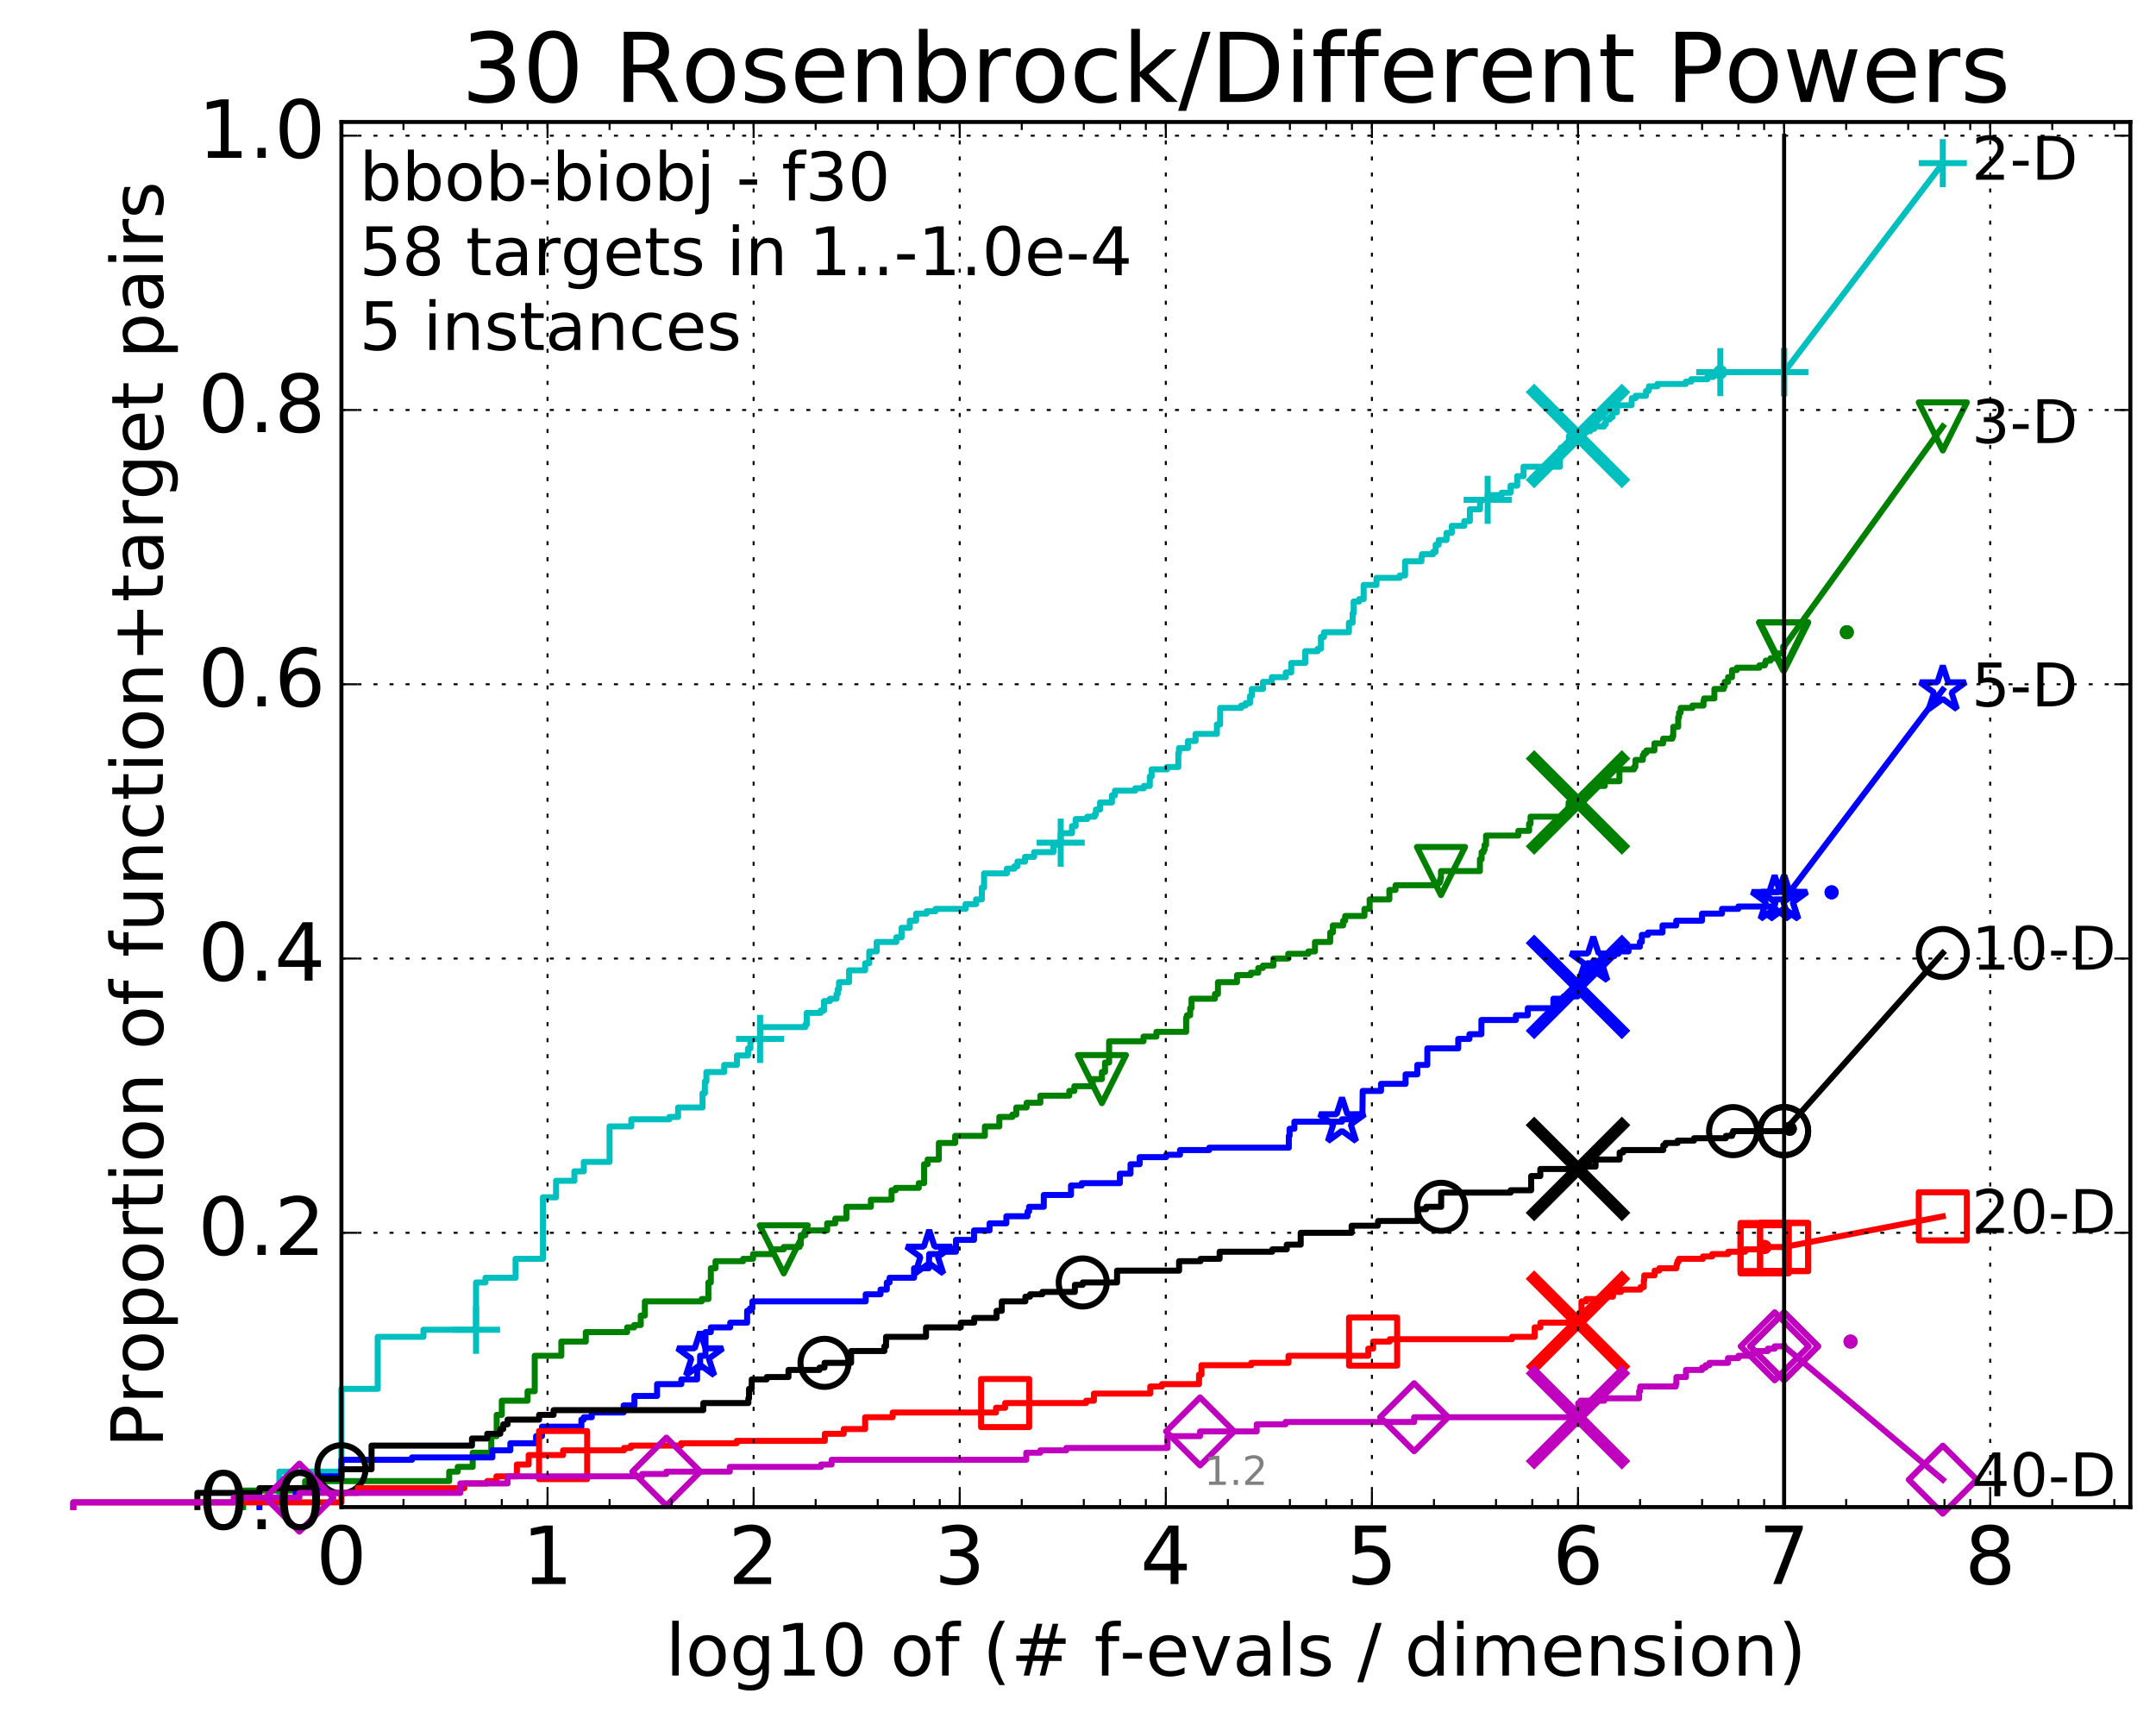 <?xml version="1.0" encoding="utf-8" standalone="no"?>
<!DOCTYPE svg PUBLIC "-//W3C//DTD SVG 1.1//EN"
  "http://www.w3.org/Graphics/SVG/1.1/DTD/svg11.dtd">
<!-- Created with matplotlib (http://matplotlib.org/) -->
<svg height="432pt" version="1.1" viewBox="0 0 538 432" width="538pt" xmlns="http://www.w3.org/2000/svg" xmlns:xlink="http://www.w3.org/1999/xlink">
 <defs>
  <style type="text/css">
*{stroke-linecap:butt;stroke-linejoin:round;stroke-miterlimit:100000;}
  </style>
 </defs>
 <g id="figure_1">
  <g id="patch_1">
   <path d="M 0 432.436 
L 538.8 432.436 
L 538.8 0 
L 0 0 
z
" style="fill:#ffffff;"/>
  </g>
  <g id="axes_1">
   <g id="patch_2">
    <path d="M 85.2 376.036 
L 531.6 376.036 
L 531.6 30.436 
L 85.2 30.436 
z
" style="fill:#ffffff;"/>
   </g>
   <g id="line2d_1">
    <defs>
     <path d="M 0 1.5 
C 0.398 1.5 0.779 1.342 1.061 1.061 
C 1.342 0.779 1.5 0.398 1.5 0 
C 1.5 -0.398 1.342 -0.779 1.061 -1.061 
C 0.779 -1.342 0.398 -1.5 0 -1.5 
C -0.398 -1.5 -0.779 -1.342 -1.061 -1.061 
C -1.342 -0.779 -1.5 -0.398 -1.5 0 
C -1.5 0.398 -1.342 0.779 -1.061 1.061 
C -0.779 1.342 -0.398 1.5 0 1.5 
z
" id="m1938ec4269" style="stroke:#00bfbf;stroke-width:0.5;"/>
    </defs>
    <g>
     <use style="fill:#00bfbf;stroke:#00bfbf;stroke-width:0.5;" x="429.282" xlink:href="#m1938ec4269" y="92.854"/>
     <use style="fill:#00bfbf;stroke:#00bfbf;stroke-width:0.5;" x="429.282" xlink:href="#m1938ec4269" y="92.854"/>
    </g>
   </g>
   <g id="line2d_2">
    <path d="M 69.718 376.036 
L 69.718 367.187 
L 85.2 367.187 
L 85.2 346.538 
L 94.256 346.538 
L 94.256 333.559 
L 105.665 333.559 
L 105.665 331.789 
L 118.794 331.789 
L 118.794 319.99 
L 121.147 319.99 
L 121.147 318.81 
L 128.662 318.81 
L 128.662 314.09 
L 135.483 314.09 
L 135.483 298.751 
L 138.757 298.751 
L 138.757 294.621 
L 143.331 294.621 
L 143.331 292.262 
L 145.685 292.262 
L 145.685 289.902 
L 152.11 289.902 
L 152.11 281.052 
L 157.536 281.052 
L 157.536 279.282 
L 167.026 279.282 
L 167.026 278.692 
L 169.207 278.692 
L 169.207 276.333 
L 175.305 276.333 
L 175.305 272.793 
L 175.891 272.793 
L 175.891 269.843 
L 176.272 269.843 
L 176.272 267.483 
L 180.72 267.483 
L 180.72 265.713 
L 183.895 265.713 
L 183.895 263.353 
L 186.675 263.353 
L 186.675 261.584 
L 187.261 261.584 
L 187.261 259.224 
L 189.672 259.224 
L 189.672 256.274 
L 200.936 256.274 
L 200.936 255.684 
L 201.309 255.684 
L 201.309 252.734 
L 204.787 252.734 
L 204.787 252.144 
L 205.617 252.144 
L 205.617 249.784 
L 207.093 249.784 
L 207.093 249.194 
L 208.745 249.194 
L 208.745 248.014 
L 209.052 248.014 
L 209.052 246.834 
L 209.356 246.834 
L 209.356 245.065 
L 211.876 245.065 
L 211.876 242.115 
L 215.878 242.115 
L 215.878 240.345 
L 216.914 240.345 
L 216.914 237.395 
L 218.768 237.395 
L 218.768 235.035 
L 223.667 235.035 
L 223.667 233.855 
L 224.987 233.855 
L 224.987 231.495 
L 227.028 231.495 
L 227.028 229.726 
L 228.61 229.726 
L 228.61 227.956 
L 231.23 227.956 
L 231.23 227.366 
L 233.459 227.366 
L 233.459 226.776 
L 240.945 226.776 
L 240.945 225.596 
L 243.558 225.596 
L 243.558 224.416 
L 244.999 224.416 
L 244.999 221.466 
L 245.559 221.466 
L 245.559 217.926 
L 251.252 217.926 
L 251.252 216.746 
L 253.105 216.746 
L 253.105 216.156 
L 253.886 216.156 
L 253.886 214.977 
L 255.779 214.977 
L 255.779 213.797 
L 258.055 213.797 
L 258.055 212.617 
L 262.862 212.617 
L 262.862 210.847 
L 263.727 210.847 
L 263.727 210.257 
L 264.687 210.257 
L 264.687 207.897 
L 267.501 207.897 
L 267.501 206.127 
L 268.413 206.127 
L 268.413 204.357 
L 271.309 204.357 
L 271.309 203.767 
L 273.169 203.767 
L 273.169 203.177 
L 273.476 203.177 
L 273.476 201.997 
L 274.498 201.997 
L 274.498 200.227 
L 277.47 200.227 
L 277.47 198.458 
L 278.22 198.458 
L 278.22 197.278 
L 283.28 197.278 
L 283.28 196.688 
L 285.451 196.688 
L 285.451 196.098 
L 286.919 196.098 
L 286.919 193.738 
L 287.371 193.738 
L 287.371 191.968 
L 291.229 191.968 
L 291.229 191.378 
L 294.033 191.378 
L 294.033 187.838 
L 294.204 187.838 
L 294.204 186.658 
L 296.442 186.658 
L 296.442 184.888 
L 298.334 184.888 
L 298.334 183.119 
L 303.653 183.119 
L 303.653 180.759 
L 304.462 180.759 
L 304.479 176.629 
L 309.747 176.629 
L 309.747 176.039 
L 310.831 176.039 
L 310.831 175.449 
L 311.92 175.449 
L 311.92 173.679 
L 312.367 173.679 
L 312.367 171.909 
L 315.164 171.909 
L 315.164 170.139 
L 317.364 170.139 
L 317.364 168.959 
L 320.857 168.959 
L 320.857 167.78 
L 322.21 167.78 
L 322.21 165.42 
L 325.699 165.42 
L 325.699 162.47 
L 328.796 162.47 
L 328.796 161.88 
L 329.62 161.88 
L 329.62 158.93 
L 330.393 158.93 
L 330.393 157.75 
L 336.608 157.75 
L 336.608 155.39 
L 337.53 155.39 
L 337.53 153.03 
L 337.791 153.03 
L 337.791 150.081 
L 339.151 150.081 
L 339.151 149.491 
L 340.28 149.491 
L 340.28 145.951 
L 343.487 145.951 
L 343.487 144.181 
L 349.28 144.181 
L 349.28 143.591 
L 350.611 143.591 
L 350.611 140.051 
L 354.7 140.051 
L 354.7 138.871 
L 354.839 138.871 
L 354.839 138.281 
L 357.609 138.281 
L 357.609 137.691 
L 358.252 137.691 
L 358.252 135.922 
L 359.008 135.922 
L 359.008 134.742 
L 360.959 134.742 
L 360.959 132.972 
L 362.278 132.972 
L 362.278 131.202 
L 365.399 131.202 
L 365.399 130.022 
L 366.785 130.022 
L 366.785 127.072 
L 369.327 127.072 
L 369.327 125.302 
L 369.483 125.302 
L 369.483 124.712 
L 371.225 124.712 
L 371.225 123.532 
L 374.736 123.532 
L 374.736 122.942 
L 376.943 122.942 
L 376.943 121.172 
L 378.596 121.172 
L 378.596 118.813 
L 380.177 118.813 
L 380.177 116.453 
L 389.277 116.453 
L 389.277 114.093 
L 389.451 114.093 
L 389.451 111.733 
L 391.346 111.733 
L 391.346 110.553 
L 391.5 110.553 
L 391.5 108.783 
L 394.807 108.783 
L 394.807 108.193 
L 395.436 108.193 
L 395.436 107.603 
L 396.792 107.603 
L 396.792 107.013 
L 397.808 107.013 
L 397.808 106.423 
L 400.245 106.423 
L 400.245 105.833 
L 400.712 105.833 
L 400.712 104.654 
L 401.704 104.654 
L 401.704 104.064 
L 402.388 104.064 
L 402.388 102.884 
L 403.474 102.884 
L 403.474 101.114 
L 407.119 101.114 
L 407.197 99.344 
L 408.146 99.344 
L 408.146 98.754 
L 410.727 98.754 
L 410.727 97.574 
L 411.362 97.574 
L 411.362 96.984 
L 411.492 96.984 
L 411.492 96.394 
L 413.57 96.394 
L 413.57 95.804 
L 420.681 95.804 
L 420.681 95.214 
L 422.032 95.214 
L 422.032 94.624 
L 426.058 94.624 
L 426.058 94.034 
L 427.583 94.034 
L 427.583 93.444 
L 429.282 93.444 
L 429.282 92.854 
L 445.2 92.854 
L 445.2 92.854 
" style="fill:none;stroke:#00bfbf;stroke-linecap:square;stroke-width:1.5;"/>
   </g>
   <g id="line2d_3">
    <defs>
     <path d="M -6 0 
L 6 0 
M 0 6 
L 0 -6 
" id="m36bb4a58e1" style="stroke:#00bfbf;stroke-width:1.5;"/>
    </defs>
    <g>
     <use style="fill:none;stroke:#00bfbf;stroke-width:1.5;" x="118.794" xlink:href="#m36bb4a58e1" y="331.789"/>
     <use style="fill:none;stroke:#00bfbf;stroke-width:1.5;" x="189.672" xlink:href="#m36bb4a58e1" y="259.224"/>
     <use style="fill:none;stroke:#00bfbf;stroke-width:1.5;" x="264.687" xlink:href="#m36bb4a58e1" y="210.257"/>
     <use style="fill:none;stroke:#00bfbf;stroke-width:1.5;" x="371.225" xlink:href="#m36bb4a58e1" y="124.712"/>
     <use style="fill:none;stroke:#00bfbf;stroke-width:1.5;" x="429.282" xlink:href="#m36bb4a58e1" y="92.854"/>
     <use style="fill:none;stroke:#00bfbf;stroke-width:1.5;" x="445.2" xlink:href="#m36bb4a58e1" y="92.854"/>
    </g>
   </g>
   <g id="line2d_4"/>
   <g id="line2d_5">
    <path clip-path="url(#p714115de84)" d="M 393.771 108.783 
" style="fill:none;stroke:#00bfbf;stroke-linecap:square;"/>
    <defs>
     <path d="M -12 12 
L 12 -12 
M -12 -12 
L 12 12 
" id="m12e1648c88" style="stroke:#00bfbf;stroke-width:3.0;"/>
    </defs>
    <g clip-path="url(#p714115de84)">
     <use style="fill:#00bfbf;stroke:#00bfbf;stroke-width:3.0;" x="393.771" xlink:href="#m12e1648c88" y="108.783"/>
    </g>
   </g>
   <g id="line2d_6">
    <defs>
     <path d="M 0 1.5 
C 0.398 1.5 0.779 1.342 1.061 1.061 
C 1.342 0.779 1.5 0.398 1.5 0 
C 1.5 -0.398 1.342 -0.779 1.061 -1.061 
C 0.779 -1.342 0.398 -1.5 0 -1.5 
C -0.398 -1.5 -0.779 -1.342 -1.061 -1.061 
C -1.342 -0.779 -1.5 -0.398 -1.5 0 
C -1.5 0.398 -1.342 0.779 -1.061 1.061 
C -0.779 1.342 -0.398 1.5 0 1.5 
z
" id="m1897d118a1" style="stroke:#008000;stroke-width:0.5;"/>
    </defs>
    <g>
     <use style="fill:#008000;stroke:#008000;stroke-width:0.5;" x="460.846" xlink:href="#m1897d118a1" y="157.75"/>
     <use style="fill:#008000;stroke:#008000;stroke-width:0.5;" x="460.846" xlink:href="#m1897d118a1" y="157.75"/>
    </g>
   </g>
   <g id="line2d_7">
    <path d="M 60.662 376.036 
L 60.662 371.907 
L 76.144 371.907 
L 76.144 369.547 
L 112.091 369.547 
L 112.091 367.187 
L 114.22 367.187 
L 114.22 366.007 
L 117.951 366.007 
L 117.951 362.467 
L 122.589 362.467 
L 122.589 358.337 
L 123.943 358.337 
L 123.943 353.028 
L 125.219 353.028 
L 125.219 349.488 
L 131.645 349.488 
L 131.645 347.128 
L 133.432 347.128 
L 133.432 338.279 
L 140.072 338.279 
L 140.072 334.739 
L 146.176 334.739 
L 146.176 332.379 
L 156.49 332.379 
L 156.49 331.199 
L 158.255 331.199 
L 158.255 330.609 
L 159.89 330.609 
L 159.89 328.249 
L 160.917 328.249 
L 160.917 324.71 
L 175.107 324.71 
L 175.107 324.12 
L 176.772 324.12 
L 176.772 319.99 
L 177.38 319.99 
L 177.38 316.45 
L 178.55 316.45 
L 178.55 314.68 
L 185.454 314.68 
L 185.454 314.09 
L 187.908 314.09 
L 187.908 312.91 
L 192.62 312.91 
L 192.62 311.73 
L 195.572 311.73 
L 195.572 311.14 
L 199.511 311.14 
L 199.511 310.55 
L 199.821 310.55 
L 199.821 308.191 
L 200.978 308.191 
L 200.978 307.011 
L 206.4 307.011 
L 206.4 305.241 
L 208.433 305.241 
L 208.433 304.061 
L 211.213 304.061 
L 211.213 301.111 
L 217.319 301.111 
L 217.319 299.341 
L 222.479 299.341 
L 222.479 296.981 
L 223.507 296.981 
L 223.507 296.391 
L 229.26 296.391 
L 229.26 295.211 
L 230.596 295.211 
L 230.596 290.492 
L 231.477 290.492 
L 231.477 289.312 
L 234.277 289.312 
L 234.277 285.182 
L 238.34 285.182 
L 238.34 283.412 
L 245.765 283.412 
L 245.765 281.052 
L 249.37 281.052 
L 249.37 278.692 
L 252.631 278.692 
L 252.631 278.102 
L 253.605 278.102 
L 253.605 276.333 
L 256.184 276.333 
L 256.184 275.153 
L 259.606 275.153 
L 259.606 273.383 
L 266.819 273.383 
L 266.819 272.203 
L 268.081 272.203 
L 268.081 271.023 
L 272.664 271.023 
L 272.664 269.253 
L 274.962 269.253 
L 274.962 267.483 
L 275.737 267.483 
L 275.737 265.123 
L 276.764 265.123 
L 276.764 259.814 
L 285.351 259.814 
L 285.351 258.634 
L 288.568 258.634 
L 288.568 257.454 
L 295.987 257.454 
L 295.987 253.914 
L 296.191 253.914 
L 296.191 253.324 
L 296.998 253.324 
L 296.998 251.554 
L 297.325 251.554 
L 297.325 249.194 
L 303.172 249.194 
L 303.172 248.014 
L 303.921 248.014 
L 303.921 245.065 
L 308.678 245.065 
L 308.678 243.295 
L 312.128 243.295 
L 312.128 242.705 
L 313.987 242.705 
L 313.987 241.525 
L 315.134 241.525 
L 315.134 240.935 
L 317.773 240.935 
L 317.773 239.165 
L 321.459 239.165 
L 321.459 237.985 
L 326.465 237.985 
L 326.465 237.395 
L 328.13 237.395 
L 328.13 235.035 
L 331.936 235.035 
L 331.936 232.675 
L 332.595 232.675 
L 332.595 230.905 
L 335.162 230.905 
L 335.162 229.726 
L 335.667 229.726 
L 335.667 228.546 
L 340.484 228.546 
L 340.484 226.776 
L 341.774 226.776 
L 341.774 224.416 
L 346.693 224.416 
L 346.693 222.056 
L 348.236 222.056 
L 348.236 220.876 
L 358.618 220.876 
L 358.618 220.286 
L 359.267 220.286 
L 359.267 219.696 
L 359.463 219.696 
L 359.463 219.106 
L 359.575 219.106 
L 359.575 217.336 
L 369.293 217.336 
L 369.293 214.387 
L 369.713 214.387 
L 369.713 212.617 
L 370.22 212.617 
L 370.22 212.027 
L 370.452 212.027 
L 370.452 210.847 
L 370.821 210.847 
L 370.821 208.487 
L 378.878 208.487 
L 378.878 207.307 
L 381.565 207.307 
L 381.565 205.537 
L 381.926 205.537 
L 381.926 203.767 
L 390.985 203.767 
L 390.985 203.177 
L 391.363 203.177 
L 391.424 200.227 
L 395.131 200.227 
L 395.131 197.868 
L 395.737 197.868 
L 395.737 197.278 
L 396.843 197.278 
L 396.843 196.098 
L 400.448 196.098 
L 400.448 194.918 
L 404.106 194.918 
L 404.106 191.968 
L 407.748 191.968 
L 407.748 191.378 
L 408.081 191.378 
L 408.11 189.608 
L 409.943 189.608 
L 409.943 188.428 
L 410.258 188.428 
L 410.258 187.838 
L 410.842 187.838 
L 410.842 187.248 
L 412.84 187.248 
L 412.84 185.478 
L 415.013 185.478 
L 415.013 184.298 
L 417.317 184.298 
L 417.317 183.708 
L 417.535 183.708 
L 417.554 181.349 
L 418.771 181.349 
L 418.771 178.989 
L 418.984 178.989 
L 418.984 177.809 
L 419.381 177.809 
L 419.381 176.629 
L 422.309 176.629 
L 422.309 176.039 
L 425.082 176.039 
L 425.082 174.859 
L 425.242 174.859 
L 425.242 174.269 
L 427.8 174.269 
L 427.8 171.909 
L 430.126 171.909 
L 430.126 171.319 
L 430.368 171.319 
L 430.368 170.139 
L 431.223 170.139 
L 431.223 168.959 
L 432.203 168.959 
L 432.203 167.19 
L 433.407 167.19 
L 433.407 166.6 
L 439.036 166.6 
L 439.036 166.01 
L 440.391 166.01 
L 440.391 165.42 
L 440.624 165.42 
L 440.624 164.83 
L 441.801 164.83 
L 441.801 164.24 
L 443.074 164.24 
L 443.074 163.65 
L 443.695 163.65 
L 443.695 163.06 
L 444.971 163.06 
L 444.971 161.29 
L 445.2 161.29 
L 445.2 161.29 
" style="fill:none;stroke:#008000;stroke-linecap:square;stroke-width:1.5;"/>
   </g>
   <g id="line2d_8">
    <defs>
     <path d="M -0 6 
L 6 -6 
L -6 -6 
z
" id="mea501fc7ce" style="stroke:#008000;stroke-linejoin:miter;stroke-width:1.5;"/>
    </defs>
    <g>
     <use style="fill:none;stroke:#008000;stroke-linejoin:miter;stroke-width:1.5;" x="195.572" xlink:href="#mea501fc7ce" y="311.73"/>
     <use style="fill:none;stroke:#008000;stroke-linejoin:miter;stroke-width:1.5;" x="274.962" xlink:href="#mea501fc7ce" y="269.253"/>
     <use style="fill:none;stroke:#008000;stroke-linejoin:miter;stroke-width:1.5;" x="359.575" xlink:href="#mea501fc7ce" y="217.336"/>
     <use style="fill:none;stroke:#008000;stroke-linejoin:miter;stroke-width:1.5;" x="444.971" xlink:href="#mea501fc7ce" y="161.29"/>
     <use style="fill:none;stroke:#008000;stroke-linejoin:miter;stroke-width:1.5;" x="444.971" xlink:href="#mea501fc7ce" y="161.29"/>
     <use style="fill:none;stroke:#008000;stroke-linejoin:miter;stroke-width:1.5;" x="445.2" xlink:href="#mea501fc7ce" y="161.29"/>
    </g>
   </g>
   <g id="line2d_9"/>
   <g id="line2d_10">
    <path clip-path="url(#p714115de84)" d="M 393.771 200.227 
" style="fill:none;stroke:#008000;stroke-linecap:square;"/>
    <defs>
     <path d="M -12 12 
L 12 -12 
M -12 -12 
L 12 12 
" id="mb75774c6c9" style="stroke:#008000;stroke-width:3.0;"/>
    </defs>
    <g clip-path="url(#p714115de84)">
     <use style="fill:#008000;stroke:#008000;stroke-width:3.0;" x="393.771" xlink:href="#mb75774c6c9" y="200.227"/>
    </g>
   </g>
   <g id="line2d_11">
    <defs>
     <path d="M 0 1.5 
C 0.398 1.5 0.779 1.342 1.061 1.061 
C 1.342 0.779 1.5 0.398 1.5 0 
C 1.5 -0.398 1.342 -0.779 1.061 -1.061 
C 0.779 -1.342 0.398 -1.5 0 -1.5 
C -0.398 -1.5 -0.779 -1.342 -1.061 -1.061 
C -1.342 -0.779 -1.5 -0.398 -1.5 0 
C -1.5 0.398 -1.342 0.779 -1.061 1.061 
C -0.779 1.342 -0.398 1.5 0 1.5 
z
" id="me3a20f8789" style="stroke:#0000ff;stroke-width:0.5;"/>
    </defs>
    <g>
     <use style="fill:#0000ff;stroke:#0000ff;stroke-width:0.5;" x="457.047" xlink:href="#me3a20f8789" y="222.646"/>
     <use style="fill:#0000ff;stroke:#0000ff;stroke-width:0.5;" x="457.047" xlink:href="#me3a20f8789" y="222.646"/>
    </g>
   </g>
   <g id="line2d_12">
    <path d="M 64.735 376.036 
L 64.735 373.676 
L 73.791 373.676 
L 73.791 371.317 
L 80.216 371.317 
L 80.216 368.367 
L 85.2 368.367 
L 85.2 364.237 
L 102.81 364.237 
L 102.81 363.647 
L 122.866 363.647 
L 122.866 361.877 
L 127.348 361.877 
L 127.348 360.107 
L 133.773 360.107 
L 133.773 358.337 
L 135.247 358.337 
L 135.247 355.978 
L 145.081 355.978 
L 145.081 354.208 
L 145.685 354.208 
L 145.685 353.618 
L 147.678 353.618 
L 147.678 352.438 
L 155.617 352.438 
L 155.617 350.668 
L 158.311 350.668 
L 158.311 348.308 
L 163.962 348.308 
L 163.962 345.358 
L 170.023 345.358 
L 170.023 344.178 
L 173.961 344.178 
L 173.961 341.228 
L 174.704 341.228 
L 174.704 338.279 
L 176.044 338.279 
L 176.044 332.379 
L 177.38 332.379 
L 177.38 331.199 
L 182.22 331.199 
L 182.22 330.019 
L 186.436 330.019 
L 186.436 327.069 
L 187.145 327.069 
L 187.145 326.479 
L 187.742 326.479 
L 187.742 324.71 
L 216.025 324.71 
L 216.025 322.94 
L 219.724 322.94 
L 219.724 321.76 
L 221.291 321.76 
L 221.291 319.99 
L 221.986 319.99 
L 221.986 318.81 
L 228.091 318.81 
L 228.091 316.45 
L 231.773 316.45 
L 231.868 312.91 
L 234.796 312.91 
L 234.796 312.32 
L 238.551 312.32 
L 238.551 309.37 
L 243.057 309.37 
L 243.057 307.011 
L 246.931 307.011 
L 246.931 305.241 
L 251.121 305.241 
L 251.121 303.471 
L 256.414 303.471 
L 256.414 302.291 
L 256.787 302.291 
L 256.787 301.111 
L 260.462 301.111 
L 260.462 298.161 
L 267.255 298.161 
L 267.255 295.801 
L 269.919 295.801 
L 269.919 295.211 
L 279.453 295.211 
L 279.453 292.852 
L 282.108 292.852 
L 282.108 290.492 
L 284.387 290.492 
L 284.387 288.722 
L 290.996 288.722 
L 290.996 288.132 
L 294.448 288.132 
L 294.448 286.952 
L 301.741 286.952 
L 301.741 286.362 
L 321.61 286.362 
L 321.61 283.412 
L 321.797 283.412 
L 321.797 281.642 
L 322.993 281.642 
L 322.993 279.872 
L 334.88 279.872 
L 334.88 279.282 
L 337.817 279.282 
L 337.817 278.102 
L 339.97 278.102 
L 340.042 272.203 
L 344.617 272.203 
L 344.617 270.433 
L 350.742 270.433 
L 350.742 268.073 
L 353.664 268.073 
L 353.664 265.713 
L 356.17 265.713 
L 356.17 261.584 
L 363.882 261.584 
L 363.882 259.224 
L 366.682 259.224 
L 366.682 258.044 
L 369.666 258.044 
L 369.666 254.504 
L 378.274 254.504 
L 378.274 253.324 
L 381.24 253.324 
L 381.24 251.554 
L 387.623 251.554 
L 387.623 249.194 
L 390.202 249.194 
L 390.202 248.604 
L 393.7 248.604 
L 393.7 246.245 
L 393.938 246.245 
L 393.938 245.655 
L 394.644 245.655 
L 394.644 244.475 
L 395.316 244.475 
L 395.316 243.885 
L 395.525 243.885 
L 395.525 242.705 
L 395.695 242.705 
L 395.695 241.525 
L 396.117 241.525 
L 396.117 240.345 
L 397.576 240.345 
L 397.576 239.755 
L 399.586 239.755 
L 399.586 238.575 
L 402.822 238.575 
L 402.822 237.985 
L 403.855 237.985 
L 403.855 237.395 
L 406.39 237.395 
L 406.39 236.215 
L 409.217 236.215 
L 409.217 235.035 
L 409.694 235.035 
L 409.694 233.265 
L 411.236 233.265 
L 411.236 232.675 
L 414.859 232.675 
L 414.859 230.905 
L 418.285 230.905 
L 418.285 229.726 
L 424.717 229.726 
L 424.717 227.956 
L 429.704 227.956 
L 429.704 226.776 
L 433.779 226.776 
L 433.779 226.186 
L 442.839 226.186 
L 442.839 224.416 
L 445.2 224.416 
L 445.2 224.416 
" style="fill:none;stroke:#0000ff;stroke-linecap:square;stroke-width:1.5;"/>
   </g>
   <g id="line2d_13">
    <defs>
     <path d="M 0 -6 
L -1.347 -1.854 
L -5.706 -1.854 
L -2.18 0.708 
L -3.527 4.854 
L -0 2.292 
L 3.527 4.854 
L 2.18 0.708 
L 5.706 -1.854 
L 1.347 -1.854 
z
" id="m3f37f3f202" style="stroke:#0000ff;stroke-linejoin:bevel;stroke-width:1.5;"/>
    </defs>
    <g>
     <use style="fill:none;stroke:#0000ff;stroke-linejoin:bevel;stroke-width:1.5;" x="174.704" xlink:href="#m3f37f3f202" y="338.279"/>
     <use style="fill:none;stroke:#0000ff;stroke-linejoin:bevel;stroke-width:1.5;" x="231.868" xlink:href="#m3f37f3f202" y="312.91"/>
     <use style="fill:none;stroke:#0000ff;stroke-linejoin:bevel;stroke-width:1.5;" x="334.88" xlink:href="#m3f37f3f202" y="279.872"/>
     <use style="fill:none;stroke:#0000ff;stroke-linejoin:bevel;stroke-width:1.5;" x="397.576" xlink:href="#m3f37f3f202" y="239.755"/>
     <use style="fill:none;stroke:#0000ff;stroke-linejoin:bevel;stroke-width:1.5;" x="442.839" xlink:href="#m3f37f3f202" y="224.416"/>
     <use style="fill:none;stroke:#0000ff;stroke-linejoin:bevel;stroke-width:1.5;" x="445.2" xlink:href="#m3f37f3f202" y="224.416"/>
    </g>
   </g>
   <g id="line2d_14"/>
   <g id="line2d_15">
    <path clip-path="url(#p714115de84)" d="M 393.771 246.245 
" style="fill:none;stroke:#0000ff;stroke-linecap:square;"/>
    <defs>
     <path d="M -12 12 
L 12 -12 
M -12 -12 
L 12 12 
" id="m768fbe78dc" style="stroke:#0000ff;stroke-width:3.0;"/>
    </defs>
    <g clip-path="url(#p714115de84)">
     <use style="fill:#0000ff;stroke:#0000ff;stroke-width:3.0;" x="393.771" xlink:href="#m768fbe78dc" y="246.245"/>
    </g>
   </g>
   <g id="line2d_16">
    <defs>
     <path d="M 0 1.5 
C 0.398 1.5 0.779 1.342 1.061 1.061 
C 1.342 0.779 1.5 0.398 1.5 0 
C 1.5 -0.398 1.342 -0.779 1.061 -1.061 
C 0.779 -1.342 0.398 -1.5 0 -1.5 
C -0.398 -1.5 -0.779 -1.342 -1.061 -1.061 
C -1.342 -0.779 -1.5 -0.398 -1.5 0 
C -1.5 0.398 -1.342 0.779 -1.061 1.061 
C -0.779 1.342 -0.398 1.5 0 1.5 
z
" id="m089dc76c36" style="stroke:#000000;stroke-width:0.5;"/>
    </defs>
    <g>
     <use style="stroke:#000000;stroke-width:0.5;" x="446.62" xlink:href="#m089dc76c36" y="281.642"/>
     <use style="stroke:#000000;stroke-width:0.5;" x="446.62" xlink:href="#m089dc76c36" y="281.642"/>
    </g>
   </g>
   <g id="line2d_17">
    <path d="M 49.253 376.036 
L 49.253 372.496 
L 64.735 372.496 
L 64.735 371.317 
L 77.234 371.317 
L 77.234 368.957 
L 85.2 368.957 
L 85.2 366.597 
L 92.715 366.597 
L 92.715 360.697 
L 117.778 360.697 
L 117.778 358.927 
L 121.589 358.927 
L 121.589 357.747 
L 124.844 357.747 
L 124.844 356.567 
L 125.588 356.567 
L 125.588 355.388 
L 126.661 355.388 
L 126.661 354.208 
L 134.522 354.208 
L 134.522 353.028 
L 138.14 353.028 
L 138.14 351.848 
L 175.502 351.848 
L 175.502 350.078 
L 186.746 350.078 
L 186.746 348.898 
L 186.911 348.898 
L 186.911 346.538 
L 187.583 346.538 
L 187.583 344.178 
L 191.334 344.178 
L 191.334 343.588 
L 196.753 343.588 
L 196.753 341.818 
L 204.5 341.818 
L 204.5 341.228 
L 205.749 341.228 
L 205.749 340.049 
L 212.378 340.049 
L 212.378 337.099 
L 220.687 337.099 
L 220.687 335.919 
L 221.098 335.919 
L 221.098 333.559 
L 231.078 333.559 
L 231.078 331.199 
L 239.748 331.199 
L 239.748 330.019 
L 243.095 330.019 
L 243.095 328.839 
L 248.683 328.839 
L 248.683 327.069 
L 249.982 327.069 
L 249.982 324.71 
L 255.872 324.71 
L 255.872 323.53 
L 257.041 323.53 
L 257.041 322.94 
L 260.104 322.94 
L 260.104 322.35 
L 268.221 322.35 
L 268.221 320.58 
L 270.184 320.58 
L 270.184 319.99 
L 278.748 319.99 
L 278.748 317.04 
L 294.227 317.04 
L 294.227 314.68 
L 299.586 314.68 
L 299.586 314.09 
L 304.338 314.09 
L 304.338 312.32 
L 317.477 312.32 
L 317.477 311.73 
L 321.099 311.73 
L 321.099 310.55 
L 324.571 310.55 
L 324.571 307.601 
L 337.28 307.601 
L 337.28 305.831 
L 343.793 305.831 
L 343.793 305.241 
L 343.886 305.241 
L 343.886 304.651 
L 353.784 304.651 
L 353.784 301.701 
L 355.894 301.701 
L 355.894 301.111 
L 359.624 301.111 
L 359.624 297.571 
L 376.967 297.571 
L 376.967 296.981 
L 382.079 296.981 
L 382.079 293.442 
L 384.366 293.442 
L 384.366 291.672 
L 395.484 291.672 
L 395.484 291.082 
L 398.154 291.082 
L 398.154 289.312 
L 404.163 289.312 
L 404.163 287.542 
L 405.042 287.542 
L 405.042 286.952 
L 415.048 286.952 
L 415.048 285.772 
L 415.592 285.772 
L 415.592 285.182 
L 418.643 285.182 
L 418.643 284.592 
L 422.728 284.592 
L 422.728 284.002 
L 430.666 284.002 
L 430.666 283.412 
L 432.22 283.412 
L 432.22 282.822 
L 432.473 282.822 
L 432.473 282.232 
L 445.2 282.232 
" style="fill:none;stroke:#000000;stroke-linecap:square;stroke-width:1.5;"/>
   </g>
   <g id="line2d_18">
    <defs>
     <path d="M 0 6 
C 1.591 6 3.117 5.368 4.243 4.243 
C 5.368 3.117 6 1.591 6 0 
C 6 -1.591 5.368 -3.117 4.243 -4.243 
C 3.117 -5.368 1.591 -6 0 -6 
C -1.591 -6 -3.117 -5.368 -4.243 -4.243 
C -5.368 -3.117 -6 -1.591 -6 0 
C -6 1.591 -5.368 3.117 -4.243 4.243 
C -3.117 5.368 -1.591 6 0 6 
z
" id="ma8683a387e" style="stroke:#000000;stroke-width:1.5;"/>
    </defs>
    <g>
     <use style="fill:none;stroke:#000000;stroke-width:1.5;" x="85.2" xlink:href="#ma8683a387e" y="366.597"/>
     <use style="fill:none;stroke:#000000;stroke-width:1.5;" x="205.749" xlink:href="#ma8683a387e" y="340.049"/>
     <use style="fill:none;stroke:#000000;stroke-width:1.5;" x="270.184" xlink:href="#ma8683a387e" y="319.99"/>
     <use style="fill:none;stroke:#000000;stroke-width:1.5;" x="359.624" xlink:href="#ma8683a387e" y="301.111"/>
     <use style="fill:none;stroke:#000000;stroke-width:1.5;" x="432.473" xlink:href="#ma8683a387e" y="282.232"/>
     <use style="fill:none;stroke:#000000;stroke-width:1.5;" x="445.2" xlink:href="#ma8683a387e" y="282.232"/>
    </g>
   </g>
   <g id="line2d_19"/>
   <g id="line2d_20">
    <path clip-path="url(#p714115de84)" d="M 393.771 291.672 
" style="fill:none;stroke:#000000;stroke-linecap:square;"/>
    <defs>
     <path d="M -12 12 
L 12 -12 
M -12 -12 
L 12 12 
" id="md4fbb591e3" style="stroke:#000000;stroke-width:3.0;"/>
    </defs>
    <g clip-path="url(#p714115de84)">
     <use style="stroke:#000000;stroke-width:3.0;" x="393.771" xlink:href="#md4fbb591e3" y="291.672"/>
    </g>
   </g>
   <g id="line2d_21">
    <defs>
     <path d="M 0 1.5 
C 0.398 1.5 0.779 1.342 1.061 1.061 
C 1.342 0.779 1.5 0.398 1.5 0 
C 1.5 -0.398 1.342 -0.779 1.061 -1.061 
C 0.779 -1.342 0.398 -1.5 0 -1.5 
C -0.398 -1.5 -0.779 -1.342 -1.061 -1.061 
C -1.342 -0.779 -1.5 -0.398 -1.5 0 
C -1.5 0.398 -1.342 0.779 -1.061 1.061 
C -0.779 1.342 -0.398 1.5 0 1.5 
z
" id="m5f089e82ba" style="stroke:#ff0000;stroke-width:0.5;"/>
    </defs>
    <g>
     <use style="fill:#ff0000;stroke:#ff0000;stroke-width:0.5;" x="440.326" xlink:href="#m5f089e82ba" y="311.14"/>
     <use style="fill:#ff0000;stroke:#ff0000;stroke-width:0.5;" x="440.326" xlink:href="#m5f089e82ba" y="311.14"/>
    </g>
   </g>
   <g id="line2d_22">
    <path d="M 18.29 376.036 
L 18.29 374.856 
L 85.2 374.856 
L 85.2 372.496 
L 89.272 372.496 
L 89.272 371.317 
L 115.882 371.317 
L 115.882 370.137 
L 121.589 370.137 
L 121.589 369.547 
L 123.877 369.547 
L 123.877 368.367 
L 128.979 368.367 
L 128.979 365.417 
L 131.922 365.417 
L 131.922 363.057 
L 140.514 363.057 
L 140.514 361.877 
L 155.712 361.877 
L 155.712 361.287 
L 157.405 361.287 
L 157.405 360.697 
L 169.948 360.697 
L 169.948 360.107 
L 183.828 360.107 
L 183.828 359.517 
L 205.824 359.517 
L 205.824 357.747 
L 210.546 357.747 
L 210.546 356.567 
L 215.884 356.567 
L 215.884 353.618 
L 222.75 353.618 
L 222.75 352.438 
L 248.547 352.438 
L 248.547 351.258 
L 250.818 351.258 
L 250.818 350.078 
L 271.04 350.078 
L 271.04 349.488 
L 272.971 349.488 
L 272.971 347.718 
L 287.039 347.718 
L 287.039 345.948 
L 289.943 345.948 
L 289.943 345.358 
L 299.204 345.358 
L 299.204 342.998 
L 299.808 342.998 
L 299.808 340.639 
L 312.22 340.639 
L 312.22 340.049 
L 321.529 340.049 
L 321.529 338.279 
L 341.44 338.279 
L 341.44 336.509 
L 342.635 336.509 
L 342.635 334.739 
L 346.787 334.739 
L 346.787 334.149 
L 377.295 334.149 
L 377.295 333.559 
L 382.959 333.559 
L 382.959 331.199 
L 384.381 331.199 
L 384.381 330.019 
L 394.102 330.019 
L 394.102 327.659 
L 394.634 327.659 
L 394.634 324.71 
L 395.82 324.71 
L 395.82 324.12 
L 400.537 324.12 
L 400.537 323.53 
L 402.501 323.53 
L 402.501 322.35 
L 404.495 322.35 
L 404.495 321.76 
L 409.36 321.76 
L 409.36 321.17 
L 410.186 321.17 
L 410.186 319.4 
L 410.301 319.4 
L 410.301 318.22 
L 412.891 318.22 
L 412.891 317.04 
L 414.041 317.04 
L 414.041 316.45 
L 418.32 316.45 
L 418.32 315.86 
L 418.42 315.86 
L 418.42 315.27 
L 418.6 315.27 
L 418.6 314.68 
L 418.935 314.68 
L 418.935 314.09 
L 424.953 314.09 
L 424.953 313.5 
L 427.257 313.5 
L 427.257 312.91 
L 431.245 312.91 
L 431.245 312.32 
L 435.503 312.32 
L 435.503 311.73 
L 440.326 311.73 
L 440.326 311.14 
L 445.2 311.14 
" style="fill:none;stroke:#ff0000;stroke-linecap:square;stroke-width:1.5;"/>
   </g>
   <g id="line2d_23">
    <defs>
     <path d="M -6 6 
L 6 6 
L 6 -6 
L -6 -6 
z
" id="mda1d93d3e5" style="stroke:#ff0000;stroke-linejoin:miter;stroke-width:1.5;"/>
    </defs>
    <g>
     <use style="fill:none;stroke:#ff0000;stroke-linejoin:miter;stroke-width:1.5;" x="140.514" xlink:href="#mda1d93d3e5" y="363.057"/>
     <use style="fill:none;stroke:#ff0000;stroke-linejoin:miter;stroke-width:1.5;" x="250.818" xlink:href="#mda1d93d3e5" y="350.078"/>
     <use style="fill:none;stroke:#ff0000;stroke-linejoin:miter;stroke-width:1.5;" x="342.635" xlink:href="#mda1d93d3e5" y="334.739"/>
     <use style="fill:none;stroke:#ff0000;stroke-linejoin:miter;stroke-width:1.5;" x="440.326" xlink:href="#mda1d93d3e5" y="311.73"/>
     <use style="fill:none;stroke:#ff0000;stroke-linejoin:miter;stroke-width:1.5;" x="440.326" xlink:href="#mda1d93d3e5" y="311.14"/>
     <use style="fill:none;stroke:#ff0000;stroke-linejoin:miter;stroke-width:1.5;" x="445.2" xlink:href="#mda1d93d3e5" y="311.14"/>
    </g>
   </g>
   <g id="line2d_24"/>
   <g id="line2d_25">
    <path clip-path="url(#p714115de84)" d="M 393.771 330.019 
" style="fill:none;stroke:#ff0000;stroke-linecap:square;"/>
    <defs>
     <path d="M -12 12 
L 12 -12 
M -12 -12 
L 12 12 
" id="m345e6775ce" style="stroke:#ff0000;stroke-width:3.0;"/>
    </defs>
    <g clip-path="url(#p714115de84)">
     <use style="fill:#ff0000;stroke:#ff0000;stroke-width:3.0;" x="393.771" xlink:href="#m345e6775ce" y="330.019"/>
    </g>
   </g>
   <g id="line2d_26">
    <defs>
     <path d="M 0 1.5 
C 0.398 1.5 0.779 1.342 1.061 1.061 
C 1.342 0.779 1.5 0.398 1.5 0 
C 1.5 -0.398 1.342 -0.779 1.061 -1.061 
C 0.779 -1.342 0.398 -1.5 0 -1.5 
C -0.398 -1.5 -0.779 -1.342 -1.061 -1.061 
C -1.342 -0.779 -1.5 -0.398 -1.5 0 
C -1.5 0.398 -1.342 0.779 -1.061 1.061 
C -0.779 1.342 -0.398 1.5 0 1.5 
z
" id="m4dc5562afd" style="stroke:#bf00bf;stroke-width:0.5;"/>
    </defs>
    <g>
     <use style="fill:#bf00bf;stroke:#bf00bf;stroke-width:0.5;" x="461.774" xlink:href="#m4dc5562afd" y="334.739"/>
     <use style="fill:#bf00bf;stroke:#bf00bf;stroke-width:0.5;" x="461.774" xlink:href="#m4dc5562afd" y="334.739"/>
    </g>
   </g>
   <g id="line2d_27">
    <path d="M 18.29 376.036 
L 18.29 374.856 
L 58.309 374.856 
L 58.309 373.676 
L 74.702 373.676 
L 74.702 372.496 
L 114.87 372.496 
L 114.87 370.137 
L 126.661 370.137 
L 126.661 368.367 
L 160.216 368.367 
L 160.216 367.777 
L 166.284 367.777 
L 166.284 367.187 
L 182.11 367.187 
L 182.11 366.007 
L 204.866 366.007 
L 204.866 365.417 
L 207.518 365.417 
L 207.518 364.237 
L 256.097 364.237 
L 256.097 362.467 
L 259.591 362.467 
L 259.591 361.877 
L 266.07 361.877 
L 266.07 361.287 
L 291.319 361.287 
L 291.319 358.337 
L 299.459 358.337 
L 299.459 357.157 
L 313.594 357.157 
L 313.594 355.388 
L 320.787 355.388 
L 320.787 354.798 
L 352.883 354.798 
L 352.883 353.618 
L 393.776 353.618 
L 393.776 351.848 
L 393.826 351.848 
L 393.826 350.078 
L 394.38 350.078 
L 394.38 349.488 
L 400.323 349.488 
L 400.323 348.898 
L 409.025 348.898 
L 409.025 347.128 
L 409.255 347.128 
L 409.255 346.538 
L 409.28 346.538 
L 409.28 345.948 
L 418.158 345.948 
L 418.158 345.358 
L 418.31 345.358 
L 418.31 344.768 
L 418.311 344.768 
L 418.311 344.178 
L 418.327 344.178 
L 418.327 343.588 
L 420.713 343.588 
L 420.713 341.818 
L 424.736 341.818 
L 424.736 341.228 
L 425.612 341.228 
L 425.612 340.639 
L 426.561 340.639 
L 426.561 340.049 
L 431.192 340.049 
L 431.192 338.869 
L 433.8 338.869 
L 433.8 338.279 
L 437.241 338.279 
L 437.241 337.689 
L 438.296 337.689 
L 438.296 337.099 
L 441.148 337.099 
L 441.148 336.509 
L 442.853 336.509 
L 442.853 335.919 
L 445.2 335.919 
" style="fill:none;stroke:#bf00bf;stroke-linecap:square;stroke-width:1.5;"/>
   </g>
   <g id="line2d_28">
    <defs>
     <path d="M -0 8.485 
L 8.485 0 
L 0 -8.485 
L -8.485 -0 
z
" id="m702a43166f" style="stroke:#bf00bf;stroke-linejoin:miter;stroke-width:1.5;"/>
    </defs>
    <g>
     <use style="fill:none;stroke:#bf00bf;stroke-linejoin:miter;stroke-width:1.5;" x="74.702" xlink:href="#m702a43166f" y="373.676"/>
     <use style="fill:none;stroke:#bf00bf;stroke-linejoin:miter;stroke-width:1.5;" x="166.284" xlink:href="#m702a43166f" y="367.187"/>
     <use style="fill:none;stroke:#bf00bf;stroke-linejoin:miter;stroke-width:1.5;" x="299.459" xlink:href="#m702a43166f" y="357.157"/>
     <use style="fill:none;stroke:#bf00bf;stroke-linejoin:miter;stroke-width:1.5;" x="352.883" xlink:href="#m702a43166f" y="353.618"/>
     <use style="fill:none;stroke:#bf00bf;stroke-linejoin:miter;stroke-width:1.5;" x="442.853" xlink:href="#m702a43166f" y="335.919"/>
     <use style="fill:none;stroke:#bf00bf;stroke-linejoin:miter;stroke-width:1.5;" x="445.2" xlink:href="#m702a43166f" y="335.919"/>
    </g>
   </g>
   <g id="line2d_29"/>
   <g id="line2d_30">
    <path clip-path="url(#p714115de84)" d="M 393.771 353.618 
" style="fill:none;stroke:#bf00bf;stroke-linecap:square;"/>
    <defs>
     <path d="M -12 12 
L 12 -12 
M -12 -12 
L 12 12 
" id="mbc88b6d726" style="stroke:#bf00bf;stroke-width:3.0;"/>
    </defs>
    <g clip-path="url(#p714115de84)">
     <use style="fill:#bf00bf;stroke:#bf00bf;stroke-width:3.0;" x="393.771" xlink:href="#mbc88b6d726" y="353.618"/>
    </g>
   </g>
   <g id="line2d_31">
    <path d="M 445.2 335.919 
L 484.8 369.193 
" style="fill:none;stroke:#bf00bf;stroke-linecap:square;stroke-width:1.5;"/>
    <g>
     <use style="fill:none;stroke:#bf00bf;stroke-linejoin:miter;stroke-width:1.5;" x="445.2" xlink:href="#m702a43166f" y="335.919"/>
     <use style="fill:none;stroke:#bf00bf;stroke-linejoin:miter;stroke-width:1.5;" x="484.8" xlink:href="#m702a43166f" y="369.193"/>
    </g>
   </g>
   <g id="line2d_32">
    <path d="M 445.2 311.14 
L 484.8 303.494 
" style="fill:none;stroke:#ff0000;stroke-linecap:square;stroke-width:1.5;"/>
    <g>
     <use style="fill:none;stroke:#ff0000;stroke-linejoin:miter;stroke-width:1.5;" x="445.2" xlink:href="#mda1d93d3e5" y="311.14"/>
     <use style="fill:none;stroke:#ff0000;stroke-linejoin:miter;stroke-width:1.5;" x="484.8" xlink:href="#mda1d93d3e5" y="303.494"/>
    </g>
   </g>
   <g id="line2d_33">
    <path d="M 445.2 282.232 
L 484.8 237.796 
" style="fill:none;stroke:#000000;stroke-linecap:square;stroke-width:1.5;"/>
    <g>
     <use style="fill:none;stroke:#000000;stroke-width:1.5;" x="445.2" xlink:href="#ma8683a387e" y="282.232"/>
     <use style="fill:none;stroke:#000000;stroke-width:1.5;" x="484.8" xlink:href="#ma8683a387e" y="237.796"/>
    </g>
   </g>
   <g id="line2d_34">
    <path d="M 445.2 224.416 
L 484.8 172.098 
" style="fill:none;stroke:#0000ff;stroke-linecap:square;stroke-width:1.5;"/>
    <g>
     <use style="fill:none;stroke:#0000ff;stroke-linejoin:bevel;stroke-width:1.5;" x="445.2" xlink:href="#m3f37f3f202" y="224.416"/>
     <use style="fill:none;stroke:#0000ff;stroke-linejoin:bevel;stroke-width:1.5;" x="484.8" xlink:href="#m3f37f3f202" y="172.098"/>
    </g>
   </g>
   <g id="line2d_35">
    <path d="M 445.2 161.29 
L 484.8 106.4 
" style="fill:none;stroke:#008000;stroke-linecap:square;stroke-width:1.5;"/>
    <g>
     <use style="fill:none;stroke:#008000;stroke-linejoin:miter;stroke-width:1.5;" x="445.2" xlink:href="#mea501fc7ce" y="161.29"/>
     <use style="fill:none;stroke:#008000;stroke-linejoin:miter;stroke-width:1.5;" x="484.8" xlink:href="#mea501fc7ce" y="106.4"/>
    </g>
   </g>
   <g id="line2d_36">
    <path d="M 445.2 92.854 
L 484.8 40.702 
" style="fill:none;stroke:#00bfbf;stroke-linecap:square;stroke-width:1.5;"/>
    <g>
     <use style="fill:none;stroke:#00bfbf;stroke-width:1.5;" x="445.2" xlink:href="#m36bb4a58e1" y="92.854"/>
     <use style="fill:none;stroke:#00bfbf;stroke-width:1.5;" x="484.8" xlink:href="#m36bb4a58e1" y="40.702"/>
    </g>
   </g>
   <g id="line2d_37">
    <path d="M 445.2 376.036 
L 445.2 33.858 
" style="fill:none;stroke:#000000;stroke-linecap:square;"/>
   </g>
   <g id="patch_3">
    <path d="M 85.2 30.436 
L 531.6 30.436 
" style="fill:none;stroke:#000000;stroke-linecap:square;stroke-linejoin:miter;"/>
   </g>
   <g id="patch_4">
    <path d="M 531.6 376.036 
L 531.6 30.436 
" style="fill:none;stroke:#000000;stroke-linecap:square;stroke-linejoin:miter;"/>
   </g>
   <g id="patch_5">
    <path d="M 85.2 376.036 
L 531.6 376.036 
" style="fill:none;stroke:#000000;stroke-linecap:square;stroke-linejoin:miter;"/>
   </g>
   <g id="patch_6">
    <path d="M 85.2 376.036 
L 85.2 30.436 
" style="fill:none;stroke:#000000;stroke-linecap:square;stroke-linejoin:miter;"/>
   </g>
   <g id="matplotlib.axis_1">
    <g id="xtick_1">
     <g id="line2d_38">
      <path clip-path="url(#p714115de84)" d="M 85.2 376.036 
L 85.2 30.436 
" style="fill:none;stroke:#000000;stroke-dasharray:1,3;stroke-dashoffset:0.0;stroke-width:0.5;"/>
     </g>
     <g id="line2d_39">
      <defs>
       <path d="M 0 0 
L 0 -4 
" id="mb1f9b48939" style="stroke:#000000;stroke-width:0.5;"/>
      </defs>
      <g>
       <use style="stroke:#000000;stroke-width:0.5;" x="85.2" xlink:href="#mb1f9b48939" y="376.036"/>
      </g>
     </g>
     <g id="line2d_40">
      <defs>
       <path d="M 0 0 
L 0 4 
" id="mc0036675b0" style="stroke:#000000;stroke-width:0.5;"/>
      </defs>
      <g>
       <use style="stroke:#000000;stroke-width:0.5;" x="85.2" xlink:href="#mc0036675b0" y="30.436"/>
      </g>
     </g>
     <g id="text_1">
      <!-- 0 -->
      <defs>
       <path d="M 31.781 66.406 
Q 24.172 66.406 20.328 58.906 
Q 16.5 51.422 16.5 36.375 
Q 16.5 21.391 20.328 13.891 
Q 24.172 6.391 31.781 6.391 
Q 39.453 6.391 43.281 13.891 
Q 47.125 21.391 47.125 36.375 
Q 47.125 51.422 43.281 58.906 
Q 39.453 66.406 31.781 66.406 
M 31.781 74.219 
Q 44.047 74.219 50.516 64.516 
Q 56.984 54.828 56.984 36.375 
Q 56.984 17.969 50.516 8.266 
Q 44.047 -1.422 31.781 -1.422 
Q 19.531 -1.422 13.062 8.266 
Q 6.594 17.969 6.594 36.375 
Q 6.594 54.828 13.062 64.516 
Q 19.531 74.219 31.781 74.219 
" id="BitstreamVeraSans-Roman-30"/>
      </defs>
      <g transform="translate(78.838 395.233)scale(0.2 -0.2)">
       <use xlink:href="#BitstreamVeraSans-Roman-30"/>
      </g>
     </g>
    </g>
    <g id="xtick_2">
     <g id="line2d_41">
      <path clip-path="url(#p714115de84)" d="M 136.629 376.036 
L 136.629 30.436 
" style="fill:none;stroke:#000000;stroke-dasharray:1,3;stroke-dashoffset:0.0;stroke-width:0.5;"/>
     </g>
     <g id="line2d_42">
      <g>
       <use style="stroke:#000000;stroke-width:0.5;" x="136.629" xlink:href="#mb1f9b48939" y="376.036"/>
      </g>
     </g>
     <g id="line2d_43">
      <g>
       <use style="stroke:#000000;stroke-width:0.5;" x="136.629" xlink:href="#mc0036675b0" y="30.436"/>
      </g>
     </g>
     <g id="text_2">
      <!-- 1 -->
      <defs>
       <path d="M 12.406 8.297 
L 28.516 8.297 
L 28.516 63.922 
L 10.984 60.406 
L 10.984 69.391 
L 28.422 72.906 
L 38.281 72.906 
L 38.281 8.297 
L 54.391 8.297 
L 54.391 0 
L 12.406 0 
z
" id="BitstreamVeraSans-Roman-31"/>
      </defs>
      <g transform="translate(130.266 395.233)scale(0.2 -0.2)">
       <use xlink:href="#BitstreamVeraSans-Roman-31"/>
      </g>
     </g>
    </g>
    <g id="xtick_3">
     <g id="line2d_44">
      <path clip-path="url(#p714115de84)" d="M 188.057 376.036 
L 188.057 30.436 
" style="fill:none;stroke:#000000;stroke-dasharray:1,3;stroke-dashoffset:0.0;stroke-width:0.5;"/>
     </g>
     <g id="line2d_45">
      <g>
       <use style="stroke:#000000;stroke-width:0.5;" x="188.057" xlink:href="#mb1f9b48939" y="376.036"/>
      </g>
     </g>
     <g id="line2d_46">
      <g>
       <use style="stroke:#000000;stroke-width:0.5;" x="188.057" xlink:href="#mc0036675b0" y="30.436"/>
      </g>
     </g>
     <g id="text_3">
      <!-- 2 -->
      <defs>
       <path d="M 19.188 8.297 
L 53.609 8.297 
L 53.609 0 
L 7.328 0 
L 7.328 8.297 
Q 12.938 14.109 22.625 23.891 
Q 32.328 33.688 34.812 36.531 
Q 39.547 41.844 41.422 45.531 
Q 43.312 49.219 43.312 52.781 
Q 43.312 58.594 39.234 62.25 
Q 35.156 65.922 28.609 65.922 
Q 23.969 65.922 18.812 64.312 
Q 13.672 62.703 7.812 59.422 
L 7.812 69.391 
Q 13.766 71.781 18.938 73 
Q 24.125 74.219 28.422 74.219 
Q 39.75 74.219 46.484 68.547 
Q 53.219 62.891 53.219 53.422 
Q 53.219 48.922 51.531 44.891 
Q 49.859 40.875 45.406 35.406 
Q 44.188 33.984 37.641 27.219 
Q 31.109 20.453 19.188 8.297 
" id="BitstreamVeraSans-Roman-32"/>
      </defs>
      <g transform="translate(181.695 395.233)scale(0.2 -0.2)">
       <use xlink:href="#BitstreamVeraSans-Roman-32"/>
      </g>
     </g>
    </g>
    <g id="xtick_4">
     <g id="line2d_47">
      <path clip-path="url(#p714115de84)" d="M 239.486 376.036 
L 239.486 30.436 
" style="fill:none;stroke:#000000;stroke-dasharray:1,3;stroke-dashoffset:0.0;stroke-width:0.5;"/>
     </g>
     <g id="line2d_48">
      <g>
       <use style="stroke:#000000;stroke-width:0.5;" x="239.486" xlink:href="#mb1f9b48939" y="376.036"/>
      </g>
     </g>
     <g id="line2d_49">
      <g>
       <use style="stroke:#000000;stroke-width:0.5;" x="239.486" xlink:href="#mc0036675b0" y="30.436"/>
      </g>
     </g>
     <g id="text_4">
      <!-- 3 -->
      <defs>
       <path d="M 40.578 39.312 
Q 47.656 37.797 51.625 33 
Q 55.609 28.219 55.609 21.188 
Q 55.609 10.406 48.188 4.484 
Q 40.766 -1.422 27.094 -1.422 
Q 22.516 -1.422 17.656 -0.516 
Q 12.797 0.391 7.625 2.203 
L 7.625 11.719 
Q 11.719 9.328 16.594 8.109 
Q 21.484 6.891 26.812 6.891 
Q 36.078 6.891 40.938 10.547 
Q 45.797 14.203 45.797 21.188 
Q 45.797 27.641 41.281 31.266 
Q 36.766 34.906 28.719 34.906 
L 20.219 34.906 
L 20.219 43.016 
L 29.109 43.016 
Q 36.375 43.016 40.234 45.922 
Q 44.094 48.828 44.094 54.297 
Q 44.094 59.906 40.109 62.906 
Q 36.141 65.922 28.719 65.922 
Q 24.656 65.922 20.016 65.031 
Q 15.375 64.156 9.812 62.312 
L 9.812 71.094 
Q 15.438 72.656 20.344 73.438 
Q 25.25 74.219 29.594 74.219 
Q 40.828 74.219 47.359 69.109 
Q 53.906 64.016 53.906 55.328 
Q 53.906 49.266 50.438 45.094 
Q 46.969 40.922 40.578 39.312 
" id="BitstreamVeraSans-Roman-33"/>
      </defs>
      <g transform="translate(233.123 395.233)scale(0.2 -0.2)">
       <use xlink:href="#BitstreamVeraSans-Roman-33"/>
      </g>
     </g>
    </g>
    <g id="xtick_5">
     <g id="line2d_50">
      <path clip-path="url(#p714115de84)" d="M 290.914 376.036 
L 290.914 30.436 
" style="fill:none;stroke:#000000;stroke-dasharray:1,3;stroke-dashoffset:0.0;stroke-width:0.5;"/>
     </g>
     <g id="line2d_51">
      <g>
       <use style="stroke:#000000;stroke-width:0.5;" x="290.914" xlink:href="#mb1f9b48939" y="376.036"/>
      </g>
     </g>
     <g id="line2d_52">
      <g>
       <use style="stroke:#000000;stroke-width:0.5;" x="290.914" xlink:href="#mc0036675b0" y="30.436"/>
      </g>
     </g>
     <g id="text_5">
      <!-- 4 -->
      <defs>
       <path d="M 37.797 64.312 
L 12.891 25.391 
L 37.797 25.391 
z
M 35.203 72.906 
L 47.609 72.906 
L 47.609 25.391 
L 58.016 25.391 
L 58.016 17.188 
L 47.609 17.188 
L 47.609 0 
L 37.797 0 
L 37.797 17.188 
L 4.891 17.188 
L 4.891 26.703 
z
" id="BitstreamVeraSans-Roman-34"/>
      </defs>
      <g transform="translate(284.552 395.233)scale(0.2 -0.2)">
       <use xlink:href="#BitstreamVeraSans-Roman-34"/>
      </g>
     </g>
    </g>
    <g id="xtick_6">
     <g id="line2d_53">
      <path clip-path="url(#p714115de84)" d="M 342.343 376.036 
L 342.343 30.436 
" style="fill:none;stroke:#000000;stroke-dasharray:1,3;stroke-dashoffset:0.0;stroke-width:0.5;"/>
     </g>
     <g id="line2d_54">
      <g>
       <use style="stroke:#000000;stroke-width:0.5;" x="342.343" xlink:href="#mb1f9b48939" y="376.036"/>
      </g>
     </g>
     <g id="line2d_55">
      <g>
       <use style="stroke:#000000;stroke-width:0.5;" x="342.343" xlink:href="#mc0036675b0" y="30.436"/>
      </g>
     </g>
     <g id="text_6">
      <!-- 5 -->
      <defs>
       <path d="M 10.797 72.906 
L 49.516 72.906 
L 49.516 64.594 
L 19.828 64.594 
L 19.828 46.734 
Q 21.969 47.469 24.109 47.828 
Q 26.266 48.188 28.422 48.188 
Q 40.625 48.188 47.75 41.5 
Q 54.891 34.812 54.891 23.391 
Q 54.891 11.625 47.562 5.094 
Q 40.234 -1.422 26.906 -1.422 
Q 22.312 -1.422 17.547 -0.641 
Q 12.797 0.141 7.719 1.703 
L 7.719 11.625 
Q 12.109 9.234 16.797 8.062 
Q 21.484 6.891 26.703 6.891 
Q 35.156 6.891 40.078 11.328 
Q 45.016 15.766 45.016 23.391 
Q 45.016 31 40.078 35.438 
Q 35.156 39.891 26.703 39.891 
Q 22.75 39.891 18.812 39.016 
Q 14.891 38.141 10.797 36.281 
z
" id="BitstreamVeraSans-Roman-35"/>
      </defs>
      <g transform="translate(335.98 395.233)scale(0.2 -0.2)">
       <use xlink:href="#BitstreamVeraSans-Roman-35"/>
      </g>
     </g>
    </g>
    <g id="xtick_7">
     <g id="line2d_56">
      <path clip-path="url(#p714115de84)" d="M 393.771 376.036 
L 393.771 30.436 
" style="fill:none;stroke:#000000;stroke-dasharray:1,3;stroke-dashoffset:0.0;stroke-width:0.5;"/>
     </g>
     <g id="line2d_57">
      <g>
       <use style="stroke:#000000;stroke-width:0.5;" x="393.771" xlink:href="#mb1f9b48939" y="376.036"/>
      </g>
     </g>
     <g id="line2d_58">
      <g>
       <use style="stroke:#000000;stroke-width:0.5;" x="393.771" xlink:href="#mc0036675b0" y="30.436"/>
      </g>
     </g>
     <g id="text_7">
      <!-- 6 -->
      <defs>
       <path d="M 33.016 40.375 
Q 26.375 40.375 22.484 35.828 
Q 18.609 31.297 18.609 23.391 
Q 18.609 15.531 22.484 10.953 
Q 26.375 6.391 33.016 6.391 
Q 39.656 6.391 43.531 10.953 
Q 47.406 15.531 47.406 23.391 
Q 47.406 31.297 43.531 35.828 
Q 39.656 40.375 33.016 40.375 
M 52.594 71.297 
L 52.594 62.312 
Q 48.875 64.062 45.094 64.984 
Q 41.312 65.922 37.594 65.922 
Q 27.828 65.922 22.672 59.328 
Q 17.531 52.734 16.797 39.406 
Q 19.672 43.656 24.016 45.922 
Q 28.375 48.188 33.594 48.188 
Q 44.578 48.188 50.953 41.516 
Q 57.328 34.859 57.328 23.391 
Q 57.328 12.156 50.688 5.359 
Q 44.047 -1.422 33.016 -1.422 
Q 20.359 -1.422 13.672 8.266 
Q 6.984 17.969 6.984 36.375 
Q 6.984 53.656 15.188 63.938 
Q 23.391 74.219 37.203 74.219 
Q 40.922 74.219 44.703 73.484 
Q 48.484 72.75 52.594 71.297 
" id="BitstreamVeraSans-Roman-36"/>
      </defs>
      <g transform="translate(387.409 395.233)scale(0.2 -0.2)">
       <use xlink:href="#BitstreamVeraSans-Roman-36"/>
      </g>
     </g>
    </g>
    <g id="xtick_8">
     <g id="line2d_59">
      <path clip-path="url(#p714115de84)" d="M 445.2 376.036 
L 445.2 30.436 
" style="fill:none;stroke:#000000;stroke-dasharray:1,3;stroke-dashoffset:0.0;stroke-width:0.5;"/>
     </g>
     <g id="line2d_60">
      <g>
       <use style="stroke:#000000;stroke-width:0.5;" x="445.2" xlink:href="#mb1f9b48939" y="376.036"/>
      </g>
     </g>
     <g id="line2d_61">
      <g>
       <use style="stroke:#000000;stroke-width:0.5;" x="445.2" xlink:href="#mc0036675b0" y="30.436"/>
      </g>
     </g>
     <g id="text_8">
      <!-- 7 -->
      <defs>
       <path d="M 8.203 72.906 
L 55.078 72.906 
L 55.078 68.703 
L 28.609 0 
L 18.312 0 
L 43.219 64.594 
L 8.203 64.594 
z
" id="BitstreamVeraSans-Roman-37"/>
      </defs>
      <g transform="translate(438.837 395.233)scale(0.2 -0.2)">
       <use xlink:href="#BitstreamVeraSans-Roman-37"/>
      </g>
     </g>
    </g>
    <g id="xtick_9">
     <g id="line2d_62">
      <path clip-path="url(#p714115de84)" d="M 496.629 376.036 
L 496.629 30.436 
" style="fill:none;stroke:#000000;stroke-dasharray:1,3;stroke-dashoffset:0.0;stroke-width:0.5;"/>
     </g>
     <g id="line2d_63">
      <g>
       <use style="stroke:#000000;stroke-width:0.5;" x="496.629" xlink:href="#mb1f9b48939" y="376.036"/>
      </g>
     </g>
     <g id="line2d_64">
      <g>
       <use style="stroke:#000000;stroke-width:0.5;" x="496.629" xlink:href="#mc0036675b0" y="30.436"/>
      </g>
     </g>
     <g id="text_9">
      <!-- 8 -->
      <defs>
       <path d="M 31.781 34.625 
Q 24.75 34.625 20.719 30.859 
Q 16.703 27.094 16.703 20.516 
Q 16.703 13.922 20.719 10.156 
Q 24.75 6.391 31.781 6.391 
Q 38.812 6.391 42.859 10.172 
Q 46.922 13.969 46.922 20.516 
Q 46.922 27.094 42.891 30.859 
Q 38.875 34.625 31.781 34.625 
M 21.922 38.812 
Q 15.578 40.375 12.031 44.719 
Q 8.5 49.078 8.5 55.328 
Q 8.5 64.062 14.719 69.141 
Q 20.953 74.219 31.781 74.219 
Q 42.672 74.219 48.875 69.141 
Q 55.078 64.062 55.078 55.328 
Q 55.078 49.078 51.531 44.719 
Q 48 40.375 41.703 38.812 
Q 48.828 37.156 52.797 32.312 
Q 56.781 27.484 56.781 20.516 
Q 56.781 9.906 50.312 4.234 
Q 43.844 -1.422 31.781 -1.422 
Q 19.734 -1.422 13.25 4.234 
Q 6.781 9.906 6.781 20.516 
Q 6.781 27.484 10.781 32.312 
Q 14.797 37.156 21.922 38.812 
M 18.312 54.391 
Q 18.312 48.734 21.844 45.562 
Q 25.391 42.391 31.781 42.391 
Q 38.141 42.391 41.719 45.562 
Q 45.312 48.734 45.312 54.391 
Q 45.312 60.062 41.719 63.234 
Q 38.141 66.406 31.781 66.406 
Q 25.391 66.406 21.844 63.234 
Q 18.312 60.062 18.312 54.391 
" id="BitstreamVeraSans-Roman-38"/>
      </defs>
      <g transform="translate(490.266 395.233)scale(0.2 -0.2)">
       <use xlink:href="#BitstreamVeraSans-Roman-38"/>
      </g>
     </g>
    </g>
    <g id="xtick_10">
     <g id="line2d_65">
      <defs>
       <path d="M 0 0 
L 0 -2 
" id="me395fe0379" style="stroke:#000000;stroke-width:0.5;"/>
      </defs>
      <g>
       <use style="stroke:#000000;stroke-width:0.5;" x="100.682" xlink:href="#me395fe0379" y="376.036"/>
      </g>
     </g>
     <g id="line2d_66">
      <defs>
       <path d="M 0 0 
L 0 2 
" id="mb34a04443f" style="stroke:#000000;stroke-width:0.5;"/>
      </defs>
      <g>
       <use style="stroke:#000000;stroke-width:0.5;" x="100.682" xlink:href="#mb34a04443f" y="30.436"/>
      </g>
     </g>
    </g>
    <g id="xtick_11">
     <g id="line2d_67">
      <g>
       <use style="stroke:#000000;stroke-width:0.5;" x="116.163" xlink:href="#me395fe0379" y="376.036"/>
      </g>
     </g>
     <g id="line2d_68">
      <g>
       <use style="stroke:#000000;stroke-width:0.5;" x="116.163" xlink:href="#mb34a04443f" y="30.436"/>
      </g>
     </g>
    </g>
    <g id="xtick_12">
     <g id="line2d_69">
      <g>
       <use style="stroke:#000000;stroke-width:0.5;" x="125.219" xlink:href="#me395fe0379" y="376.036"/>
      </g>
     </g>
     <g id="line2d_70">
      <g>
       <use style="stroke:#000000;stroke-width:0.5;" x="125.219" xlink:href="#mb34a04443f" y="30.436"/>
      </g>
     </g>
    </g>
    <g id="xtick_13">
     <g id="line2d_71">
      <g>
       <use style="stroke:#000000;stroke-width:0.5;" x="131.645" xlink:href="#me395fe0379" y="376.036"/>
      </g>
     </g>
     <g id="line2d_72">
      <g>
       <use style="stroke:#000000;stroke-width:0.5;" x="131.645" xlink:href="#mb34a04443f" y="30.436"/>
      </g>
     </g>
    </g>
    <g id="xtick_14">
     <g id="line2d_73">
      <g>
       <use style="stroke:#000000;stroke-width:0.5;" x="152.11" xlink:href="#me395fe0379" y="376.036"/>
      </g>
     </g>
     <g id="line2d_74">
      <g>
       <use style="stroke:#000000;stroke-width:0.5;" x="152.11" xlink:href="#mb34a04443f" y="30.436"/>
      </g>
     </g>
    </g>
    <g id="xtick_15">
     <g id="line2d_75">
      <g>
       <use style="stroke:#000000;stroke-width:0.5;" x="167.592" xlink:href="#me395fe0379" y="376.036"/>
      </g>
     </g>
     <g id="line2d_76">
      <g>
       <use style="stroke:#000000;stroke-width:0.5;" x="167.592" xlink:href="#mb34a04443f" y="30.436"/>
      </g>
     </g>
    </g>
    <g id="xtick_16">
     <g id="line2d_77">
      <g>
       <use style="stroke:#000000;stroke-width:0.5;" x="176.648" xlink:href="#me395fe0379" y="376.036"/>
      </g>
     </g>
     <g id="line2d_78">
      <g>
       <use style="stroke:#000000;stroke-width:0.5;" x="176.648" xlink:href="#mb34a04443f" y="30.436"/>
      </g>
     </g>
    </g>
    <g id="xtick_17">
     <g id="line2d_79">
      <g>
       <use style="stroke:#000000;stroke-width:0.5;" x="183.073" xlink:href="#me395fe0379" y="376.036"/>
      </g>
     </g>
     <g id="line2d_80">
      <g>
       <use style="stroke:#000000;stroke-width:0.5;" x="183.073" xlink:href="#mb34a04443f" y="30.436"/>
      </g>
     </g>
    </g>
    <g id="xtick_18">
     <g id="line2d_81">
      <g>
       <use style="stroke:#000000;stroke-width:0.5;" x="203.539" xlink:href="#me395fe0379" y="376.036"/>
      </g>
     </g>
     <g id="line2d_82">
      <g>
       <use style="stroke:#000000;stroke-width:0.5;" x="203.539" xlink:href="#mb34a04443f" y="30.436"/>
      </g>
     </g>
    </g>
    <g id="xtick_19">
     <g id="line2d_83">
      <g>
       <use style="stroke:#000000;stroke-width:0.5;" x="219.02" xlink:href="#me395fe0379" y="376.036"/>
      </g>
     </g>
     <g id="line2d_84">
      <g>
       <use style="stroke:#000000;stroke-width:0.5;" x="219.02" xlink:href="#mb34a04443f" y="30.436"/>
      </g>
     </g>
    </g>
    <g id="xtick_20">
     <g id="line2d_85">
      <g>
       <use style="stroke:#000000;stroke-width:0.5;" x="228.076" xlink:href="#me395fe0379" y="376.036"/>
      </g>
     </g>
     <g id="line2d_86">
      <g>
       <use style="stroke:#000000;stroke-width:0.5;" x="228.076" xlink:href="#mb34a04443f" y="30.436"/>
      </g>
     </g>
    </g>
    <g id="xtick_21">
     <g id="line2d_87">
      <g>
       <use style="stroke:#000000;stroke-width:0.5;" x="234.502" xlink:href="#me395fe0379" y="376.036"/>
      </g>
     </g>
     <g id="line2d_88">
      <g>
       <use style="stroke:#000000;stroke-width:0.5;" x="234.502" xlink:href="#mb34a04443f" y="30.436"/>
      </g>
     </g>
    </g>
    <g id="xtick_22">
     <g id="line2d_89">
      <g>
       <use style="stroke:#000000;stroke-width:0.5;" x="254.967" xlink:href="#me395fe0379" y="376.036"/>
      </g>
     </g>
     <g id="line2d_90">
      <g>
       <use style="stroke:#000000;stroke-width:0.5;" x="254.967" xlink:href="#mb34a04443f" y="30.436"/>
      </g>
     </g>
    </g>
    <g id="xtick_23">
     <g id="line2d_91">
      <g>
       <use style="stroke:#000000;stroke-width:0.5;" x="270.449" xlink:href="#me395fe0379" y="376.036"/>
      </g>
     </g>
     <g id="line2d_92">
      <g>
       <use style="stroke:#000000;stroke-width:0.5;" x="270.449" xlink:href="#mb34a04443f" y="30.436"/>
      </g>
     </g>
    </g>
    <g id="xtick_24">
     <g id="line2d_93">
      <g>
       <use style="stroke:#000000;stroke-width:0.5;" x="279.505" xlink:href="#me395fe0379" y="376.036"/>
      </g>
     </g>
     <g id="line2d_94">
      <g>
       <use style="stroke:#000000;stroke-width:0.5;" x="279.505" xlink:href="#mb34a04443f" y="30.436"/>
      </g>
     </g>
    </g>
    <g id="xtick_25">
     <g id="line2d_95">
      <g>
       <use style="stroke:#000000;stroke-width:0.5;" x="285.93" xlink:href="#me395fe0379" y="376.036"/>
      </g>
     </g>
     <g id="line2d_96">
      <g>
       <use style="stroke:#000000;stroke-width:0.5;" x="285.93" xlink:href="#mb34a04443f" y="30.436"/>
      </g>
     </g>
    </g>
    <g id="xtick_26">
     <g id="line2d_97">
      <g>
       <use style="stroke:#000000;stroke-width:0.5;" x="306.396" xlink:href="#me395fe0379" y="376.036"/>
      </g>
     </g>
     <g id="line2d_98">
      <g>
       <use style="stroke:#000000;stroke-width:0.5;" x="306.396" xlink:href="#mb34a04443f" y="30.436"/>
      </g>
     </g>
    </g>
    <g id="xtick_27">
     <g id="line2d_99">
      <g>
       <use style="stroke:#000000;stroke-width:0.5;" x="321.877" xlink:href="#me395fe0379" y="376.036"/>
      </g>
     </g>
     <g id="line2d_100">
      <g>
       <use style="stroke:#000000;stroke-width:0.5;" x="321.877" xlink:href="#mb34a04443f" y="30.436"/>
      </g>
     </g>
    </g>
    <g id="xtick_28">
     <g id="line2d_101">
      <g>
       <use style="stroke:#000000;stroke-width:0.5;" x="330.933" xlink:href="#me395fe0379" y="376.036"/>
      </g>
     </g>
     <g id="line2d_102">
      <g>
       <use style="stroke:#000000;stroke-width:0.5;" x="330.933" xlink:href="#mb34a04443f" y="30.436"/>
      </g>
     </g>
    </g>
    <g id="xtick_29">
     <g id="line2d_103">
      <g>
       <use style="stroke:#000000;stroke-width:0.5;" x="337.359" xlink:href="#me395fe0379" y="376.036"/>
      </g>
     </g>
     <g id="line2d_104">
      <g>
       <use style="stroke:#000000;stroke-width:0.5;" x="337.359" xlink:href="#mb34a04443f" y="30.436"/>
      </g>
     </g>
    </g>
    <g id="xtick_30">
     <g id="line2d_105">
      <g>
       <use style="stroke:#000000;stroke-width:0.5;" x="357.824" xlink:href="#me395fe0379" y="376.036"/>
      </g>
     </g>
     <g id="line2d_106">
      <g>
       <use style="stroke:#000000;stroke-width:0.5;" x="357.824" xlink:href="#mb34a04443f" y="30.436"/>
      </g>
     </g>
    </g>
    <g id="xtick_31">
     <g id="line2d_107">
      <g>
       <use style="stroke:#000000;stroke-width:0.5;" x="373.306" xlink:href="#me395fe0379" y="376.036"/>
      </g>
     </g>
     <g id="line2d_108">
      <g>
       <use style="stroke:#000000;stroke-width:0.5;" x="373.306" xlink:href="#mb34a04443f" y="30.436"/>
      </g>
     </g>
    </g>
    <g id="xtick_32">
     <g id="line2d_109">
      <g>
       <use style="stroke:#000000;stroke-width:0.5;" x="382.362" xlink:href="#me395fe0379" y="376.036"/>
      </g>
     </g>
     <g id="line2d_110">
      <g>
       <use style="stroke:#000000;stroke-width:0.5;" x="382.362" xlink:href="#mb34a04443f" y="30.436"/>
      </g>
     </g>
    </g>
    <g id="xtick_33">
     <g id="line2d_111">
      <g>
       <use style="stroke:#000000;stroke-width:0.5;" x="388.787" xlink:href="#me395fe0379" y="376.036"/>
      </g>
     </g>
     <g id="line2d_112">
      <g>
       <use style="stroke:#000000;stroke-width:0.5;" x="388.787" xlink:href="#mb34a04443f" y="30.436"/>
      </g>
     </g>
    </g>
    <g id="xtick_34">
     <g id="line2d_113">
      <g>
       <use style="stroke:#000000;stroke-width:0.5;" x="409.253" xlink:href="#me395fe0379" y="376.036"/>
      </g>
     </g>
     <g id="line2d_114">
      <g>
       <use style="stroke:#000000;stroke-width:0.5;" x="409.253" xlink:href="#mb34a04443f" y="30.436"/>
      </g>
     </g>
    </g>
    <g id="xtick_35">
     <g id="line2d_115">
      <g>
       <use style="stroke:#000000;stroke-width:0.5;" x="424.735" xlink:href="#me395fe0379" y="376.036"/>
      </g>
     </g>
     <g id="line2d_116">
      <g>
       <use style="stroke:#000000;stroke-width:0.5;" x="424.735" xlink:href="#mb34a04443f" y="30.436"/>
      </g>
     </g>
    </g>
    <g id="xtick_36">
     <g id="line2d_117">
      <g>
       <use style="stroke:#000000;stroke-width:0.5;" x="433.791" xlink:href="#me395fe0379" y="376.036"/>
      </g>
     </g>
     <g id="line2d_118">
      <g>
       <use style="stroke:#000000;stroke-width:0.5;" x="433.791" xlink:href="#mb34a04443f" y="30.436"/>
      </g>
     </g>
    </g>
    <g id="xtick_37">
     <g id="line2d_119">
      <g>
       <use style="stroke:#000000;stroke-width:0.5;" x="440.216" xlink:href="#me395fe0379" y="376.036"/>
      </g>
     </g>
     <g id="line2d_120">
      <g>
       <use style="stroke:#000000;stroke-width:0.5;" x="440.216" xlink:href="#mb34a04443f" y="30.436"/>
      </g>
     </g>
    </g>
    <g id="xtick_38">
     <g id="line2d_121">
      <g>
       <use style="stroke:#000000;stroke-width:0.5;" x="460.682" xlink:href="#me395fe0379" y="376.036"/>
      </g>
     </g>
     <g id="line2d_122">
      <g>
       <use style="stroke:#000000;stroke-width:0.5;" x="460.682" xlink:href="#mb34a04443f" y="30.436"/>
      </g>
     </g>
    </g>
    <g id="xtick_39">
     <g id="line2d_123">
      <g>
       <use style="stroke:#000000;stroke-width:0.5;" x="476.163" xlink:href="#me395fe0379" y="376.036"/>
      </g>
     </g>
     <g id="line2d_124">
      <g>
       <use style="stroke:#000000;stroke-width:0.5;" x="476.163" xlink:href="#mb34a04443f" y="30.436"/>
      </g>
     </g>
    </g>
    <g id="xtick_40">
     <g id="line2d_125">
      <g>
       <use style="stroke:#000000;stroke-width:0.5;" x="485.219" xlink:href="#me395fe0379" y="376.036"/>
      </g>
     </g>
     <g id="line2d_126">
      <g>
       <use style="stroke:#000000;stroke-width:0.5;" x="485.219" xlink:href="#mb34a04443f" y="30.436"/>
      </g>
     </g>
    </g>
    <g id="xtick_41">
     <g id="line2d_127">
      <g>
       <use style="stroke:#000000;stroke-width:0.5;" x="491.645" xlink:href="#me395fe0379" y="376.036"/>
      </g>
     </g>
     <g id="line2d_128">
      <g>
       <use style="stroke:#000000;stroke-width:0.5;" x="491.645" xlink:href="#mb34a04443f" y="30.436"/>
      </g>
     </g>
    </g>
    <g id="xtick_42">
     <g id="line2d_129">
      <g>
       <use style="stroke:#000000;stroke-width:0.5;" x="512.11" xlink:href="#me395fe0379" y="376.036"/>
      </g>
     </g>
     <g id="line2d_130">
      <g>
       <use style="stroke:#000000;stroke-width:0.5;" x="512.11" xlink:href="#mb34a04443f" y="30.436"/>
      </g>
     </g>
    </g>
    <g id="xtick_43">
     <g id="line2d_131">
      <g>
       <use style="stroke:#000000;stroke-width:0.5;" x="527.592" xlink:href="#me395fe0379" y="376.036"/>
      </g>
     </g>
     <g id="line2d_132">
      <g>
       <use style="stroke:#000000;stroke-width:0.5;" x="527.592" xlink:href="#mb34a04443f" y="30.436"/>
      </g>
     </g>
    </g>
    <g id="text_10">
     <!-- log10 of (# f-evals / dimension) -->
     <defs>
      <path id="BitstreamVeraSans-Roman-20"/>
      <path d="M 51.125 44 
L 36.922 44 
L 32.812 27.688 
L 47.125 27.688 
z
M 43.797 71.781 
L 38.719 51.516 
L 52.984 51.516 
L 58.109 71.781 
L 65.922 71.781 
L 60.891 51.516 
L 76.125 51.516 
L 76.125 44 
L 58.984 44 
L 54.984 27.688 
L 70.516 27.688 
L 70.516 20.219 
L 53.078 20.219 
L 48 0 
L 40.188 0 
L 45.219 20.219 
L 30.906 20.219 
L 25.875 0 
L 18.016 0 
L 23.094 20.219 
L 7.719 20.219 
L 7.719 27.688 
L 24.906 27.688 
L 29 44 
L 13.281 44 
L 13.281 51.516 
L 30.906 51.516 
L 35.891 71.781 
z
" id="BitstreamVeraSans-Roman-23"/>
      <path d="M 52 44.188 
Q 55.375 50.25 60.062 53.125 
Q 64.75 56 71.094 56 
Q 79.641 56 84.281 50.016 
Q 88.922 44.047 88.922 33.016 
L 88.922 0 
L 79.891 0 
L 79.891 32.719 
Q 79.891 40.578 77.094 44.375 
Q 74.312 48.188 68.609 48.188 
Q 61.625 48.188 57.562 43.547 
Q 53.516 38.922 53.516 30.906 
L 53.516 0 
L 44.484 0 
L 44.484 32.719 
Q 44.484 40.625 41.703 44.406 
Q 38.922 48.188 33.109 48.188 
Q 26.219 48.188 22.156 43.531 
Q 18.109 38.875 18.109 30.906 
L 18.109 0 
L 9.078 0 
L 9.078 54.688 
L 18.109 54.688 
L 18.109 46.188 
Q 21.188 51.219 25.484 53.609 
Q 29.781 56 35.688 56 
Q 41.656 56 45.828 52.969 
Q 50 49.953 52 44.188 
" id="BitstreamVeraSans-Roman-6d"/>
      <path d="M 54.891 33.016 
L 54.891 0 
L 45.906 0 
L 45.906 32.719 
Q 45.906 40.484 42.875 44.328 
Q 39.844 48.188 33.797 48.188 
Q 26.516 48.188 22.312 43.547 
Q 18.109 38.922 18.109 30.906 
L 18.109 0 
L 9.078 0 
L 9.078 54.688 
L 18.109 54.688 
L 18.109 46.188 
Q 21.344 51.125 25.703 53.562 
Q 30.078 56 35.797 56 
Q 45.219 56 50.047 50.172 
Q 54.891 44.344 54.891 33.016 
" id="BitstreamVeraSans-Roman-6e"/>
      <path d="M 31 75.875 
Q 24.469 64.656 21.281 53.656 
Q 18.109 42.672 18.109 31.391 
Q 18.109 20.125 21.312 9.062 
Q 24.516 -2 31 -13.188 
L 23.188 -13.188 
Q 15.875 -1.703 12.234 9.375 
Q 8.594 20.453 8.594 31.391 
Q 8.594 42.281 12.203 53.312 
Q 15.828 64.359 23.188 75.875 
z
" id="BitstreamVeraSans-Roman-28"/>
      <path d="M 30.609 48.391 
Q 23.391 48.391 19.188 42.75 
Q 14.984 37.109 14.984 27.297 
Q 14.984 17.484 19.156 11.844 
Q 23.344 6.203 30.609 6.203 
Q 37.797 6.203 41.984 11.859 
Q 46.188 17.531 46.188 27.297 
Q 46.188 37.016 41.984 42.703 
Q 37.797 48.391 30.609 48.391 
M 30.609 56 
Q 42.328 56 49.016 48.375 
Q 55.719 40.766 55.719 27.297 
Q 55.719 13.875 49.016 6.219 
Q 42.328 -1.422 30.609 -1.422 
Q 18.844 -1.422 12.172 6.219 
Q 5.516 13.875 5.516 27.297 
Q 5.516 40.766 12.172 48.375 
Q 18.844 56 30.609 56 
" id="BitstreamVeraSans-Roman-6f"/>
      <path d="M 9.422 75.984 
L 18.406 75.984 
L 18.406 0 
L 9.422 0 
z
" id="BitstreamVeraSans-Roman-6c"/>
      <path d="M 2.984 54.688 
L 12.5 54.688 
L 29.594 8.797 
L 46.688 54.688 
L 56.203 54.688 
L 35.688 0 
L 23.484 0 
z
" id="BitstreamVeraSans-Roman-76"/>
      <path d="M 9.422 54.688 
L 18.406 54.688 
L 18.406 0 
L 9.422 0 
z
M 9.422 75.984 
L 18.406 75.984 
L 18.406 64.594 
L 9.422 64.594 
z
" id="BitstreamVeraSans-Roman-69"/>
      <path d="M 4.891 31.391 
L 31.203 31.391 
L 31.203 23.391 
L 4.891 23.391 
z
" id="BitstreamVeraSans-Roman-2d"/>
      <path d="M 25.391 72.906 
L 33.688 72.906 
L 8.297 -9.281 
L 0 -9.281 
z
" id="BitstreamVeraSans-Roman-2f"/>
      <path d="M 56.203 29.594 
L 56.203 25.203 
L 14.891 25.203 
Q 15.484 15.922 20.484 11.062 
Q 25.484 6.203 34.422 6.203 
Q 39.594 6.203 44.453 7.469 
Q 49.312 8.734 54.109 11.281 
L 54.109 2.781 
Q 49.266 0.734 44.188 -0.344 
Q 39.109 -1.422 33.891 -1.422 
Q 20.797 -1.422 13.156 6.188 
Q 5.516 13.812 5.516 26.812 
Q 5.516 40.234 12.766 48.109 
Q 20.016 56 32.328 56 
Q 43.359 56 49.781 48.891 
Q 56.203 41.797 56.203 29.594 
M 47.219 32.234 
Q 47.125 39.594 43.094 43.984 
Q 39.062 48.391 32.422 48.391 
Q 24.906 48.391 20.391 44.141 
Q 15.875 39.891 15.188 32.172 
z
" id="BitstreamVeraSans-Roman-65"/>
      <path d="M 45.406 46.391 
L 45.406 75.984 
L 54.391 75.984 
L 54.391 0 
L 45.406 0 
L 45.406 8.203 
Q 42.578 3.328 38.25 0.953 
Q 33.938 -1.422 27.875 -1.422 
Q 17.969 -1.422 11.734 6.484 
Q 5.516 14.406 5.516 27.297 
Q 5.516 40.188 11.734 48.094 
Q 17.969 56 27.875 56 
Q 33.938 56 38.25 53.625 
Q 42.578 51.266 45.406 46.391 
M 14.797 27.297 
Q 14.797 17.391 18.875 11.75 
Q 22.953 6.109 30.078 6.109 
Q 37.203 6.109 41.297 11.75 
Q 45.406 17.391 45.406 27.297 
Q 45.406 37.203 41.297 42.844 
Q 37.203 48.484 30.078 48.484 
Q 22.953 48.484 18.875 42.844 
Q 14.797 37.203 14.797 27.297 
" id="BitstreamVeraSans-Roman-64"/>
      <path d="M 45.406 27.984 
Q 45.406 37.75 41.375 43.109 
Q 37.359 48.484 30.078 48.484 
Q 22.859 48.484 18.828 43.109 
Q 14.797 37.75 14.797 27.984 
Q 14.797 18.266 18.828 12.891 
Q 22.859 7.516 30.078 7.516 
Q 37.359 7.516 41.375 12.891 
Q 45.406 18.266 45.406 27.984 
M 54.391 6.781 
Q 54.391 -7.172 48.188 -13.984 
Q 42 -20.797 29.203 -20.797 
Q 24.469 -20.797 20.266 -20.094 
Q 16.062 -19.391 12.109 -17.922 
L 12.109 -9.188 
Q 16.062 -11.328 19.922 -12.344 
Q 23.781 -13.375 27.781 -13.375 
Q 36.625 -13.375 41.016 -8.766 
Q 45.406 -4.156 45.406 5.172 
L 45.406 9.625 
Q 42.625 4.781 38.281 2.391 
Q 33.938 0 27.875 0 
Q 17.828 0 11.672 7.656 
Q 5.516 15.328 5.516 27.984 
Q 5.516 40.672 11.672 48.328 
Q 17.828 56 27.875 56 
Q 33.938 56 38.281 53.609 
Q 42.625 51.219 45.406 46.391 
L 45.406 54.688 
L 54.391 54.688 
z
" id="BitstreamVeraSans-Roman-67"/>
      <path d="M 37.109 75.984 
L 37.109 68.5 
L 28.516 68.5 
Q 23.688 68.5 21.797 66.547 
Q 19.922 64.594 19.922 59.516 
L 19.922 54.688 
L 34.719 54.688 
L 34.719 47.703 
L 19.922 47.703 
L 19.922 0 
L 10.891 0 
L 10.891 47.703 
L 2.297 47.703 
L 2.297 54.688 
L 10.891 54.688 
L 10.891 58.5 
Q 10.891 67.625 15.141 71.797 
Q 19.391 75.984 28.609 75.984 
z
" id="BitstreamVeraSans-Roman-66"/>
      <path d="M 34.281 27.484 
Q 23.391 27.484 19.188 25 
Q 14.984 22.516 14.984 16.5 
Q 14.984 11.719 18.141 8.906 
Q 21.297 6.109 26.703 6.109 
Q 34.188 6.109 38.703 11.406 
Q 43.219 16.703 43.219 25.484 
L 43.219 27.484 
z
M 52.203 31.203 
L 52.203 0 
L 43.219 0 
L 43.219 8.297 
Q 40.141 3.328 35.547 0.953 
Q 30.953 -1.422 24.312 -1.422 
Q 15.922 -1.422 10.953 3.297 
Q 6 8.016 6 15.922 
Q 6 25.141 12.172 29.828 
Q 18.359 34.516 30.609 34.516 
L 43.219 34.516 
L 43.219 35.406 
Q 43.219 41.609 39.141 45 
Q 35.062 48.391 27.688 48.391 
Q 23 48.391 18.547 47.266 
Q 14.109 46.141 10.016 43.891 
L 10.016 52.203 
Q 14.938 54.109 19.578 55.047 
Q 24.219 56 28.609 56 
Q 40.484 56 46.344 49.844 
Q 52.203 43.703 52.203 31.203 
" id="BitstreamVeraSans-Roman-61"/>
      <path d="M 44.281 53.078 
L 44.281 44.578 
Q 40.484 46.531 36.375 47.5 
Q 32.281 48.484 27.875 48.484 
Q 21.188 48.484 17.844 46.438 
Q 14.5 44.391 14.5 40.281 
Q 14.5 37.156 16.891 35.375 
Q 19.281 33.594 26.516 31.984 
L 29.594 31.297 
Q 39.156 29.25 43.188 25.516 
Q 47.219 21.781 47.219 15.094 
Q 47.219 7.469 41.188 3.016 
Q 35.156 -1.422 24.609 -1.422 
Q 20.219 -1.422 15.453 -0.562 
Q 10.688 0.297 5.422 2 
L 5.422 11.281 
Q 10.406 8.688 15.234 7.391 
Q 20.062 6.109 24.812 6.109 
Q 31.156 6.109 34.562 8.281 
Q 37.984 10.453 37.984 14.406 
Q 37.984 18.062 35.516 20.016 
Q 33.062 21.969 24.703 23.781 
L 21.578 24.516 
Q 13.234 26.266 9.516 29.906 
Q 5.812 33.547 5.812 39.891 
Q 5.812 47.609 11.281 51.797 
Q 16.75 56 26.812 56 
Q 31.781 56 36.172 55.266 
Q 40.578 54.547 44.281 53.078 
" id="BitstreamVeraSans-Roman-73"/>
      <path d="M 8.016 75.875 
L 15.828 75.875 
Q 23.141 64.359 26.781 53.312 
Q 30.422 42.281 30.422 31.391 
Q 30.422 20.453 26.781 9.375 
Q 23.141 -1.703 15.828 -13.188 
L 8.016 -13.188 
Q 14.5 -2 17.703 9.062 
Q 20.906 20.125 20.906 31.391 
Q 20.906 42.672 17.703 53.656 
Q 14.5 64.656 8.016 75.875 
" id="BitstreamVeraSans-Roman-29"/>
     </defs>
     <g transform="translate(166.055 418.07)scale(0.18 -0.18)">
      <use xlink:href="#BitstreamVeraSans-Roman-6c"/>
      <use x="27.783" xlink:href="#BitstreamVeraSans-Roman-6f"/>
      <use x="88.965" xlink:href="#BitstreamVeraSans-Roman-67"/>
      <use x="152.441" xlink:href="#BitstreamVeraSans-Roman-31"/>
      <use x="216.064" xlink:href="#BitstreamVeraSans-Roman-30"/>
      <use x="279.688" xlink:href="#BitstreamVeraSans-Roman-20"/>
      <use x="311.475" xlink:href="#BitstreamVeraSans-Roman-6f"/>
      <use x="372.656" xlink:href="#BitstreamVeraSans-Roman-66"/>
      <use x="407.861" xlink:href="#BitstreamVeraSans-Roman-20"/>
      <use x="439.648" xlink:href="#BitstreamVeraSans-Roman-28"/>
      <use x="478.662" xlink:href="#BitstreamVeraSans-Roman-23"/>
      <use x="562.451" xlink:href="#BitstreamVeraSans-Roman-20"/>
      <use x="594.238" xlink:href="#BitstreamVeraSans-Roman-66"/>
      <use x="629.365" xlink:href="#BitstreamVeraSans-Roman-2d"/>
      <use x="665.449" xlink:href="#BitstreamVeraSans-Roman-65"/>
      <use x="726.973" xlink:href="#BitstreamVeraSans-Roman-76"/>
      <use x="786.152" xlink:href="#BitstreamVeraSans-Roman-61"/>
      <use x="847.432" xlink:href="#BitstreamVeraSans-Roman-6c"/>
      <use x="875.215" xlink:href="#BitstreamVeraSans-Roman-73"/>
      <use x="927.314" xlink:href="#BitstreamVeraSans-Roman-20"/>
      <use x="959.102" xlink:href="#BitstreamVeraSans-Roman-2f"/>
      <use x="992.793" xlink:href="#BitstreamVeraSans-Roman-20"/>
      <use x="1024.58" xlink:href="#BitstreamVeraSans-Roman-64"/>
      <use x="1088.057" xlink:href="#BitstreamVeraSans-Roman-69"/>
      <use x="1115.84" xlink:href="#BitstreamVeraSans-Roman-6d"/>
      <use x="1213.252" xlink:href="#BitstreamVeraSans-Roman-65"/>
      <use x="1274.775" xlink:href="#BitstreamVeraSans-Roman-6e"/>
      <use x="1338.154" xlink:href="#BitstreamVeraSans-Roman-73"/>
      <use x="1390.254" xlink:href="#BitstreamVeraSans-Roman-69"/>
      <use x="1418.037" xlink:href="#BitstreamVeraSans-Roman-6f"/>
      <use x="1479.219" xlink:href="#BitstreamVeraSans-Roman-6e"/>
      <use x="1542.598" xlink:href="#BitstreamVeraSans-Roman-29"/>
     </g>
    </g>
   </g>
   <g id="matplotlib.axis_2">
    <g id="ytick_1">
     <g id="line2d_133">
      <path clip-path="url(#p714115de84)" d="M 85.2 376.036 
L 531.6 376.036 
" style="fill:none;stroke:#000000;stroke-dasharray:1,3;stroke-dashoffset:0.0;stroke-width:0.5;"/>
     </g>
     <g id="line2d_134">
      <defs>
       <path d="M 0 0 
L 4 0 
" id="ma05adaca0e" style="stroke:#000000;stroke-width:0.5;"/>
      </defs>
      <g>
       <use style="stroke:#000000;stroke-width:0.5;" x="85.2" xlink:href="#ma05adaca0e" y="376.036"/>
      </g>
     </g>
     <g id="line2d_135">
      <defs>
       <path d="M 0 0 
L -4 0 
" id="m254ef7eb33" style="stroke:#000000;stroke-width:0.5;"/>
      </defs>
      <g>
       <use style="stroke:#000000;stroke-width:0.5;" x="531.6" xlink:href="#m254ef7eb33" y="376.036"/>
      </g>
     </g>
     <g id="text_11">
      <!-- 0.0 -->
      <defs>
       <path d="M 10.688 12.406 
L 21 12.406 
L 21 0 
L 10.688 0 
z
" id="BitstreamVeraSans-Roman-2e"/>
      </defs>
      <g transform="translate(49.394 381.555)scale(0.2 -0.2)">
       <use xlink:href="#BitstreamVeraSans-Roman-30"/>
       <use x="63.623" xlink:href="#BitstreamVeraSans-Roman-2e"/>
       <use x="95.41" xlink:href="#BitstreamVeraSans-Roman-30"/>
      </g>
     </g>
    </g>
    <g id="ytick_2">
     <g id="line2d_136">
      <path clip-path="url(#p714115de84)" d="M 85.2 307.601 
L 531.6 307.601 
" style="fill:none;stroke:#000000;stroke-dasharray:1,3;stroke-dashoffset:0.0;stroke-width:0.5;"/>
     </g>
     <g id="line2d_137">
      <g>
       <use style="stroke:#000000;stroke-width:0.5;" x="85.2" xlink:href="#ma05adaca0e" y="307.601"/>
      </g>
     </g>
     <g id="line2d_138">
      <g>
       <use style="stroke:#000000;stroke-width:0.5;" x="531.6" xlink:href="#m254ef7eb33" y="307.601"/>
      </g>
     </g>
     <g id="text_12">
      <!-- 0.2 -->
      <g transform="translate(49.394 313.119)scale(0.2 -0.2)">
       <use xlink:href="#BitstreamVeraSans-Roman-30"/>
       <use x="63.623" xlink:href="#BitstreamVeraSans-Roman-2e"/>
       <use x="95.41" xlink:href="#BitstreamVeraSans-Roman-32"/>
      </g>
     </g>
    </g>
    <g id="ytick_3">
     <g id="line2d_139">
      <path clip-path="url(#p714115de84)" d="M 85.2 239.165 
L 531.6 239.165 
" style="fill:none;stroke:#000000;stroke-dasharray:1,3;stroke-dashoffset:0.0;stroke-width:0.5;"/>
     </g>
     <g id="line2d_140">
      <g>
       <use style="stroke:#000000;stroke-width:0.5;" x="85.2" xlink:href="#ma05adaca0e" y="239.165"/>
      </g>
     </g>
     <g id="line2d_141">
      <g>
       <use style="stroke:#000000;stroke-width:0.5;" x="531.6" xlink:href="#m254ef7eb33" y="239.165"/>
      </g>
     </g>
     <g id="text_13">
      <!-- 0.4 -->
      <g transform="translate(49.394 244.684)scale(0.2 -0.2)">
       <use xlink:href="#BitstreamVeraSans-Roman-30"/>
       <use x="63.623" xlink:href="#BitstreamVeraSans-Roman-2e"/>
       <use x="95.41" xlink:href="#BitstreamVeraSans-Roman-34"/>
      </g>
     </g>
    </g>
    <g id="ytick_4">
     <g id="line2d_142">
      <path clip-path="url(#p714115de84)" d="M 85.2 170.729 
L 531.6 170.729 
" style="fill:none;stroke:#000000;stroke-dasharray:1,3;stroke-dashoffset:0.0;stroke-width:0.5;"/>
     </g>
     <g id="line2d_143">
      <g>
       <use style="stroke:#000000;stroke-width:0.5;" x="85.2" xlink:href="#ma05adaca0e" y="170.729"/>
      </g>
     </g>
     <g id="line2d_144">
      <g>
       <use style="stroke:#000000;stroke-width:0.5;" x="531.6" xlink:href="#m254ef7eb33" y="170.729"/>
      </g>
     </g>
     <g id="text_14">
      <!-- 0.6 -->
      <g transform="translate(49.394 176.248)scale(0.2 -0.2)">
       <use xlink:href="#BitstreamVeraSans-Roman-30"/>
       <use x="63.623" xlink:href="#BitstreamVeraSans-Roman-2e"/>
       <use x="95.41" xlink:href="#BitstreamVeraSans-Roman-36"/>
      </g>
     </g>
    </g>
    <g id="ytick_5">
     <g id="line2d_145">
      <path clip-path="url(#p714115de84)" d="M 85.2 102.294 
L 531.6 102.294 
" style="fill:none;stroke:#000000;stroke-dasharray:1,3;stroke-dashoffset:0.0;stroke-width:0.5;"/>
     </g>
     <g id="line2d_146">
      <g>
       <use style="stroke:#000000;stroke-width:0.5;" x="85.2" xlink:href="#ma05adaca0e" y="102.294"/>
      </g>
     </g>
     <g id="line2d_147">
      <g>
       <use style="stroke:#000000;stroke-width:0.5;" x="531.6" xlink:href="#m254ef7eb33" y="102.294"/>
      </g>
     </g>
     <g id="text_15">
      <!-- 0.8 -->
      <g transform="translate(49.394 107.812)scale(0.2 -0.2)">
       <use xlink:href="#BitstreamVeraSans-Roman-30"/>
       <use x="63.623" xlink:href="#BitstreamVeraSans-Roman-2e"/>
       <use x="95.41" xlink:href="#BitstreamVeraSans-Roman-38"/>
      </g>
     </g>
    </g>
    <g id="ytick_6">
     <g id="line2d_148">
      <path clip-path="url(#p714115de84)" d="M 85.2 33.858 
L 531.6 33.858 
" style="fill:none;stroke:#000000;stroke-dasharray:1,3;stroke-dashoffset:0.0;stroke-width:0.5;"/>
     </g>
     <g id="line2d_149">
      <g>
       <use style="stroke:#000000;stroke-width:0.5;" x="85.2" xlink:href="#ma05adaca0e" y="33.858"/>
      </g>
     </g>
     <g id="line2d_150">
      <g>
       <use style="stroke:#000000;stroke-width:0.5;" x="531.6" xlink:href="#m254ef7eb33" y="33.858"/>
      </g>
     </g>
     <g id="text_16">
      <!-- 1.0 -->
      <g transform="translate(49.394 39.377)scale(0.2 -0.2)">
       <use xlink:href="#BitstreamVeraSans-Roman-31"/>
       <use x="63.623" xlink:href="#BitstreamVeraSans-Roman-2e"/>
       <use x="95.41" xlink:href="#BitstreamVeraSans-Roman-30"/>
      </g>
     </g>
    </g>
    <g id="text_17">
     <!-- Proportion of function+target pairs -->
     <defs>
      <path d="M 19.672 64.797 
L 19.672 37.406 
L 32.078 37.406 
Q 38.969 37.406 42.719 40.969 
Q 46.484 44.531 46.484 51.125 
Q 46.484 57.672 42.719 61.234 
Q 38.969 64.797 32.078 64.797 
z
M 9.812 72.906 
L 32.078 72.906 
Q 44.344 72.906 50.609 67.359 
Q 56.891 61.812 56.891 51.125 
Q 56.891 40.328 50.609 34.812 
Q 44.344 29.297 32.078 29.297 
L 19.672 29.297 
L 19.672 0 
L 9.812 0 
z
" id="BitstreamVeraSans-Roman-50"/>
      <path d="M 46 62.703 
L 46 35.5 
L 73.188 35.5 
L 73.188 27.203 
L 46 27.203 
L 46 0 
L 37.797 0 
L 37.797 27.203 
L 10.594 27.203 
L 10.594 35.5 
L 37.797 35.5 
L 37.797 62.703 
z
" id="BitstreamVeraSans-Roman-2b"/>
      <path d="M 18.109 8.203 
L 18.109 -20.797 
L 9.078 -20.797 
L 9.078 54.688 
L 18.109 54.688 
L 18.109 46.391 
Q 20.953 51.266 25.266 53.625 
Q 29.594 56 35.594 56 
Q 45.562 56 51.781 48.094 
Q 58.016 40.188 58.016 27.297 
Q 58.016 14.406 51.781 6.484 
Q 45.562 -1.422 35.594 -1.422 
Q 29.594 -1.422 25.266 0.953 
Q 20.953 3.328 18.109 8.203 
M 48.688 27.297 
Q 48.688 37.203 44.609 42.844 
Q 40.531 48.484 33.406 48.484 
Q 26.266 48.484 22.188 42.844 
Q 18.109 37.203 18.109 27.297 
Q 18.109 17.391 22.188 11.75 
Q 26.266 6.109 33.406 6.109 
Q 40.531 6.109 44.609 11.75 
Q 48.688 17.391 48.688 27.297 
" id="BitstreamVeraSans-Roman-70"/>
      <path d="M 18.312 70.219 
L 18.312 54.688 
L 36.812 54.688 
L 36.812 47.703 
L 18.312 47.703 
L 18.312 18.016 
Q 18.312 11.328 20.141 9.422 
Q 21.969 7.516 27.594 7.516 
L 36.812 7.516 
L 36.812 0 
L 27.594 0 
Q 17.188 0 13.234 3.875 
Q 9.281 7.766 9.281 18.016 
L 9.281 47.703 
L 2.688 47.703 
L 2.688 54.688 
L 9.281 54.688 
L 9.281 70.219 
z
" id="BitstreamVeraSans-Roman-74"/>
      <path d="M 8.5 21.578 
L 8.5 54.688 
L 17.484 54.688 
L 17.484 21.922 
Q 17.484 14.156 20.5 10.266 
Q 23.531 6.391 29.594 6.391 
Q 36.859 6.391 41.078 11.031 
Q 45.312 15.672 45.312 23.688 
L 45.312 54.688 
L 54.297 54.688 
L 54.297 0 
L 45.312 0 
L 45.312 8.406 
Q 42.047 3.422 37.719 1 
Q 33.406 -1.422 27.688 -1.422 
Q 18.266 -1.422 13.375 4.438 
Q 8.5 10.297 8.5 21.578 
" id="BitstreamVeraSans-Roman-75"/>
      <path d="M 41.109 46.297 
Q 39.594 47.172 37.812 47.578 
Q 36.031 48 33.891 48 
Q 26.266 48 22.188 43.047 
Q 18.109 38.094 18.109 28.812 
L 18.109 0 
L 9.078 0 
L 9.078 54.688 
L 18.109 54.688 
L 18.109 46.188 
Q 20.953 51.172 25.484 53.578 
Q 30.031 56 36.531 56 
Q 37.453 56 38.578 55.875 
Q 39.703 55.766 41.062 55.516 
z
" id="BitstreamVeraSans-Roman-72"/>
      <path d="M 48.781 52.594 
L 48.781 44.188 
Q 44.969 46.297 41.141 47.344 
Q 37.312 48.391 33.406 48.391 
Q 24.656 48.391 19.812 42.844 
Q 14.984 37.312 14.984 27.297 
Q 14.984 17.281 19.812 11.734 
Q 24.656 6.203 33.406 6.203 
Q 37.312 6.203 41.141 7.25 
Q 44.969 8.297 48.781 10.406 
L 48.781 2.094 
Q 45.016 0.344 40.984 -0.531 
Q 36.969 -1.422 32.422 -1.422 
Q 20.062 -1.422 12.781 6.344 
Q 5.516 14.109 5.516 27.297 
Q 5.516 40.672 12.859 48.328 
Q 20.219 56 33.016 56 
Q 37.156 56 41.109 55.141 
Q 45.062 54.297 48.781 52.594 
" id="BitstreamVeraSans-Roman-63"/>
     </defs>
     <g transform="translate(40.65 361.226)rotate(-90.0)scale(0.18 -0.18)">
      <use xlink:href="#BitstreamVeraSans-Roman-50"/>
      <use x="60.287" xlink:href="#BitstreamVeraSans-Roman-72"/>
      <use x="101.369" xlink:href="#BitstreamVeraSans-Roman-6f"/>
      <use x="162.551" xlink:href="#BitstreamVeraSans-Roman-70"/>
      <use x="226.027" xlink:href="#BitstreamVeraSans-Roman-6f"/>
      <use x="287.209" xlink:href="#BitstreamVeraSans-Roman-72"/>
      <use x="328.322" xlink:href="#BitstreamVeraSans-Roman-74"/>
      <use x="367.531" xlink:href="#BitstreamVeraSans-Roman-69"/>
      <use x="395.314" xlink:href="#BitstreamVeraSans-Roman-6f"/>
      <use x="456.496" xlink:href="#BitstreamVeraSans-Roman-6e"/>
      <use x="519.875" xlink:href="#BitstreamVeraSans-Roman-20"/>
      <use x="551.662" xlink:href="#BitstreamVeraSans-Roman-6f"/>
      <use x="612.844" xlink:href="#BitstreamVeraSans-Roman-66"/>
      <use x="648.049" xlink:href="#BitstreamVeraSans-Roman-20"/>
      <use x="679.836" xlink:href="#BitstreamVeraSans-Roman-66"/>
      <use x="715.041" xlink:href="#BitstreamVeraSans-Roman-75"/>
      <use x="778.42" xlink:href="#BitstreamVeraSans-Roman-6e"/>
      <use x="841.799" xlink:href="#BitstreamVeraSans-Roman-63"/>
      <use x="896.779" xlink:href="#BitstreamVeraSans-Roman-74"/>
      <use x="935.988" xlink:href="#BitstreamVeraSans-Roman-69"/>
      <use x="963.771" xlink:href="#BitstreamVeraSans-Roman-6f"/>
      <use x="1024.953" xlink:href="#BitstreamVeraSans-Roman-6e"/>
      <use x="1088.332" xlink:href="#BitstreamVeraSans-Roman-2b"/>
      <use x="1172.121" xlink:href="#BitstreamVeraSans-Roman-74"/>
      <use x="1211.33" xlink:href="#BitstreamVeraSans-Roman-61"/>
      <use x="1272.609" xlink:href="#BitstreamVeraSans-Roman-72"/>
      <use x="1313.707" xlink:href="#BitstreamVeraSans-Roman-67"/>
      <use x="1377.184" xlink:href="#BitstreamVeraSans-Roman-65"/>
      <use x="1438.707" xlink:href="#BitstreamVeraSans-Roman-74"/>
      <use x="1477.916" xlink:href="#BitstreamVeraSans-Roman-20"/>
      <use x="1509.703" xlink:href="#BitstreamVeraSans-Roman-70"/>
      <use x="1573.18" xlink:href="#BitstreamVeraSans-Roman-61"/>
      <use x="1634.459" xlink:href="#BitstreamVeraSans-Roman-69"/>
      <use x="1662.242" xlink:href="#BitstreamVeraSans-Roman-72"/>
      <use x="1703.355" xlink:href="#BitstreamVeraSans-Roman-73"/>
     </g>
    </g>
   </g>
   <g id="text_18">
    <!-- 40-D -->
    <defs>
     <path d="M 19.672 64.797 
L 19.672 8.109 
L 31.594 8.109 
Q 46.688 8.109 53.688 14.938 
Q 60.688 21.781 60.688 36.531 
Q 60.688 51.172 53.688 57.984 
Q 46.688 64.797 31.594 64.797 
z
M 9.812 72.906 
L 30.078 72.906 
Q 51.266 72.906 61.172 64.094 
Q 71.094 55.281 71.094 36.531 
Q 71.094 17.672 61.125 8.828 
Q 51.172 0 30.078 0 
L 9.812 0 
z
" id="BitstreamVeraSans-Roman-44"/>
    </defs>
    <g transform="translate(492.0 373.332)scale(0.15 -0.15)">
     <use xlink:href="#BitstreamVeraSans-Roman-34"/>
     <use x="63.623" xlink:href="#BitstreamVeraSans-Roman-30"/>
     <use x="127.246" xlink:href="#BitstreamVeraSans-Roman-2d"/>
     <use x="163.33" xlink:href="#BitstreamVeraSans-Roman-44"/>
    </g>
   </g>
   <g id="text_19">
    <!-- 20-D -->
    <g transform="translate(492.0 307.634)scale(0.15 -0.15)">
     <use xlink:href="#BitstreamVeraSans-Roman-32"/>
     <use x="63.623" xlink:href="#BitstreamVeraSans-Roman-30"/>
     <use x="127.246" xlink:href="#BitstreamVeraSans-Roman-2d"/>
     <use x="163.33" xlink:href="#BitstreamVeraSans-Roman-44"/>
    </g>
   </g>
   <g id="text_20">
    <!-- 10-D -->
    <g transform="translate(492.0 241.935)scale(0.15 -0.15)">
     <use xlink:href="#BitstreamVeraSans-Roman-31"/>
     <use x="63.623" xlink:href="#BitstreamVeraSans-Roman-30"/>
     <use x="127.246" xlink:href="#BitstreamVeraSans-Roman-2d"/>
     <use x="163.33" xlink:href="#BitstreamVeraSans-Roman-44"/>
    </g>
   </g>
   <g id="text_21">
    <!-- 5-D -->
    <g transform="translate(492.0 176.237)scale(0.15 -0.15)">
     <use xlink:href="#BitstreamVeraSans-Roman-35"/>
     <use x="63.623" xlink:href="#BitstreamVeraSans-Roman-2d"/>
     <use x="99.707" xlink:href="#BitstreamVeraSans-Roman-44"/>
    </g>
   </g>
   <g id="text_22">
    <!-- 3-D -->
    <g transform="translate(492.0 110.539)scale(0.15 -0.15)">
     <use xlink:href="#BitstreamVeraSans-Roman-33"/>
     <use x="63.623" xlink:href="#BitstreamVeraSans-Roman-2d"/>
     <use x="99.707" xlink:href="#BitstreamVeraSans-Roman-44"/>
    </g>
   </g>
   <g id="text_23">
    <!-- 2-D -->
    <g transform="translate(492.0 44.841)scale(0.15 -0.15)">
     <use xlink:href="#BitstreamVeraSans-Roman-32"/>
     <use x="63.623" xlink:href="#BitstreamVeraSans-Roman-2d"/>
     <use x="99.707" xlink:href="#BitstreamVeraSans-Roman-44"/>
    </g>
   </g>
   <g id="text_24">
    <!-- bbob-biobj - f30 -->
    <defs>
     <path d="M 9.422 54.688 
L 18.406 54.688 
L 18.406 -0.984 
Q 18.406 -11.422 14.422 -16.109 
Q 10.453 -20.797 1.609 -20.797 
L -1.812 -20.797 
L -1.812 -13.188 
L 0.594 -13.188 
Q 5.719 -13.188 7.562 -10.812 
Q 9.422 -8.453 9.422 -0.984 
z
M 9.422 75.984 
L 18.406 75.984 
L 18.406 64.594 
L 9.422 64.594 
z
" id="BitstreamVeraSans-Roman-6a"/>
     <path d="M 48.688 27.297 
Q 48.688 37.203 44.609 42.844 
Q 40.531 48.484 33.406 48.484 
Q 26.266 48.484 22.188 42.844 
Q 18.109 37.203 18.109 27.297 
Q 18.109 17.391 22.188 11.75 
Q 26.266 6.109 33.406 6.109 
Q 40.531 6.109 44.609 11.75 
Q 48.688 17.391 48.688 27.297 
M 18.109 46.391 
Q 20.953 51.266 25.266 53.625 
Q 29.594 56 35.594 56 
Q 45.562 56 51.781 48.094 
Q 58.016 40.188 58.016 27.297 
Q 58.016 14.406 51.781 6.484 
Q 45.562 -1.422 35.594 -1.422 
Q 29.594 -1.422 25.266 0.953 
Q 20.953 3.328 18.109 8.203 
L 18.109 0 
L 9.078 0 
L 9.078 75.984 
L 18.109 75.984 
z
" id="BitstreamVeraSans-Roman-62"/>
    </defs>
    <g transform="translate(89.664 50.007)scale(0.167 -0.167)">
     <use xlink:href="#BitstreamVeraSans-Roman-62"/>
     <use x="63.477" xlink:href="#BitstreamVeraSans-Roman-62"/>
     <use x="126.953" xlink:href="#BitstreamVeraSans-Roman-6f"/>
     <use x="188.135" xlink:href="#BitstreamVeraSans-Roman-62"/>
     <use x="251.611" xlink:href="#BitstreamVeraSans-Roman-2d"/>
     <use x="287.695" xlink:href="#BitstreamVeraSans-Roman-62"/>
     <use x="351.172" xlink:href="#BitstreamVeraSans-Roman-69"/>
     <use x="378.955" xlink:href="#BitstreamVeraSans-Roman-6f"/>
     <use x="440.137" xlink:href="#BitstreamVeraSans-Roman-62"/>
     <use x="503.613" xlink:href="#BitstreamVeraSans-Roman-6a"/>
     <use x="531.396" xlink:href="#BitstreamVeraSans-Roman-20"/>
     <use x="563.184" xlink:href="#BitstreamVeraSans-Roman-2d"/>
     <use x="599.268" xlink:href="#BitstreamVeraSans-Roman-20"/>
     <use x="631.055" xlink:href="#BitstreamVeraSans-Roman-66"/>
     <use x="666.26" xlink:href="#BitstreamVeraSans-Roman-33"/>
     <use x="729.883" xlink:href="#BitstreamVeraSans-Roman-30"/>
    </g>
    <!-- 58 targets in 1..-1.0e-4 -->
    <g transform="translate(89.664 68.663)scale(0.167 -0.167)">
     <use xlink:href="#BitstreamVeraSans-Roman-35"/>
     <use x="63.623" xlink:href="#BitstreamVeraSans-Roman-38"/>
     <use x="127.246" xlink:href="#BitstreamVeraSans-Roman-20"/>
     <use x="159.033" xlink:href="#BitstreamVeraSans-Roman-74"/>
     <use x="198.242" xlink:href="#BitstreamVeraSans-Roman-61"/>
     <use x="259.521" xlink:href="#BitstreamVeraSans-Roman-72"/>
     <use x="300.619" xlink:href="#BitstreamVeraSans-Roman-67"/>
     <use x="364.096" xlink:href="#BitstreamVeraSans-Roman-65"/>
     <use x="425.619" xlink:href="#BitstreamVeraSans-Roman-74"/>
     <use x="464.828" xlink:href="#BitstreamVeraSans-Roman-73"/>
     <use x="516.928" xlink:href="#BitstreamVeraSans-Roman-20"/>
     <use x="548.715" xlink:href="#BitstreamVeraSans-Roman-69"/>
     <use x="576.498" xlink:href="#BitstreamVeraSans-Roman-6e"/>
     <use x="639.877" xlink:href="#BitstreamVeraSans-Roman-20"/>
     <use x="671.664" xlink:href="#BitstreamVeraSans-Roman-31"/>
     <use x="735.287" xlink:href="#BitstreamVeraSans-Roman-2e"/>
     <use x="767.074" xlink:href="#BitstreamVeraSans-Roman-2e"/>
     <use x="798.861" xlink:href="#BitstreamVeraSans-Roman-2d"/>
     <use x="834.945" xlink:href="#BitstreamVeraSans-Roman-31"/>
     <use x="898.568" xlink:href="#BitstreamVeraSans-Roman-2e"/>
     <use x="930.355" xlink:href="#BitstreamVeraSans-Roman-30"/>
     <use x="993.979" xlink:href="#BitstreamVeraSans-Roman-65"/>
     <use x="1055.502" xlink:href="#BitstreamVeraSans-Roman-2d"/>
     <use x="1091.586" xlink:href="#BitstreamVeraSans-Roman-34"/>
    </g>
    <!-- 5 instances -->
    <g transform="translate(89.664 87.318)scale(0.167 -0.167)">
     <use xlink:href="#BitstreamVeraSans-Roman-35"/>
     <use x="63.623" xlink:href="#BitstreamVeraSans-Roman-20"/>
     <use x="95.41" xlink:href="#BitstreamVeraSans-Roman-69"/>
     <use x="123.193" xlink:href="#BitstreamVeraSans-Roman-6e"/>
     <use x="186.572" xlink:href="#BitstreamVeraSans-Roman-73"/>
     <use x="238.672" xlink:href="#BitstreamVeraSans-Roman-74"/>
     <use x="277.881" xlink:href="#BitstreamVeraSans-Roman-61"/>
     <use x="339.16" xlink:href="#BitstreamVeraSans-Roman-6e"/>
     <use x="402.539" xlink:href="#BitstreamVeraSans-Roman-63"/>
     <use x="457.52" xlink:href="#BitstreamVeraSans-Roman-65"/>
     <use x="519.043" xlink:href="#BitstreamVeraSans-Roman-73"/>
    </g>
   </g>
   <g id="text_25">
    <!-- 1.2 -->
    <g style="fill:#808080;" transform="translate(300.448 370.501)scale(0.1 -0.1)">
     <use xlink:href="#BitstreamVeraSans-Roman-31"/>
     <use x="63.623" xlink:href="#BitstreamVeraSans-Roman-2e"/>
     <use x="95.41" xlink:href="#BitstreamVeraSans-Roman-32"/>
    </g>
   </g>
   <g id="text_26">
    <!-- 30 Rosenbrock/Different Powers -->
    <defs>
     <path d="M 4.203 54.688 
L 13.188 54.688 
L 24.422 12.016 
L 35.594 54.688 
L 46.188 54.688 
L 57.422 12.016 
L 68.609 54.688 
L 77.594 54.688 
L 63.281 0 
L 52.688 0 
L 40.922 44.828 
L 29.109 0 
L 18.5 0 
z
" id="BitstreamVeraSans-Roman-77"/>
     <path d="M 44.391 34.188 
Q 47.562 33.109 50.562 29.594 
Q 53.562 26.078 56.594 19.922 
L 66.609 0 
L 56 0 
L 46.688 18.703 
Q 43.062 26.031 39.672 28.422 
Q 36.281 30.812 30.422 30.812 
L 19.672 30.812 
L 19.672 0 
L 9.812 0 
L 9.812 72.906 
L 32.078 72.906 
Q 44.578 72.906 50.734 67.672 
Q 56.891 62.453 56.891 51.906 
Q 56.891 45.016 53.688 40.469 
Q 50.484 35.938 44.391 34.188 
M 19.672 64.797 
L 19.672 38.922 
L 32.078 38.922 
Q 39.203 38.922 42.844 42.219 
Q 46.484 45.516 46.484 51.906 
Q 46.484 58.297 42.844 61.547 
Q 39.203 64.797 32.078 64.797 
z
" id="BitstreamVeraSans-Roman-52"/>
     <path d="M 9.078 75.984 
L 18.109 75.984 
L 18.109 31.109 
L 44.922 54.688 
L 56.391 54.688 
L 27.391 29.109 
L 57.625 0 
L 45.906 0 
L 18.109 26.703 
L 18.109 0 
L 9.078 0 
z
" id="BitstreamVeraSans-Roman-6b"/>
    </defs>
    <g transform="translate(115.127 25.436)scale(0.24 -0.24)">
     <use xlink:href="#BitstreamVeraSans-Roman-33"/>
     <use x="63.623" xlink:href="#BitstreamVeraSans-Roman-30"/>
     <use x="127.246" xlink:href="#BitstreamVeraSans-Roman-20"/>
     <use x="159.033" xlink:href="#BitstreamVeraSans-Roman-52"/>
     <use x="228.453" xlink:href="#BitstreamVeraSans-Roman-6f"/>
     <use x="289.635" xlink:href="#BitstreamVeraSans-Roman-73"/>
     <use x="341.734" xlink:href="#BitstreamVeraSans-Roman-65"/>
     <use x="403.258" xlink:href="#BitstreamVeraSans-Roman-6e"/>
     <use x="466.637" xlink:href="#BitstreamVeraSans-Roman-62"/>
     <use x="530.113" xlink:href="#BitstreamVeraSans-Roman-72"/>
     <use x="571.195" xlink:href="#BitstreamVeraSans-Roman-6f"/>
     <use x="632.377" xlink:href="#BitstreamVeraSans-Roman-63"/>
     <use x="687.357" xlink:href="#BitstreamVeraSans-Roman-6b"/>
     <use x="745.268" xlink:href="#BitstreamVeraSans-Roman-2f"/>
     <use x="778.959" xlink:href="#BitstreamVeraSans-Roman-44"/>
     <use x="855.961" xlink:href="#BitstreamVeraSans-Roman-69"/>
     <use x="883.744" xlink:href="#BitstreamVeraSans-Roman-66"/>
     <use x="918.949" xlink:href="#BitstreamVeraSans-Roman-66"/>
     <use x="954.154" xlink:href="#BitstreamVeraSans-Roman-65"/>
     <use x="1015.678" xlink:href="#BitstreamVeraSans-Roman-72"/>
     <use x="1056.76" xlink:href="#BitstreamVeraSans-Roman-65"/>
     <use x="1118.283" xlink:href="#BitstreamVeraSans-Roman-6e"/>
     <use x="1181.662" xlink:href="#BitstreamVeraSans-Roman-74"/>
     <use x="1220.871" xlink:href="#BitstreamVeraSans-Roman-20"/>
     <use x="1252.658" xlink:href="#BitstreamVeraSans-Roman-50"/>
     <use x="1312.914" xlink:href="#BitstreamVeraSans-Roman-6f"/>
     <use x="1374.096" xlink:href="#BitstreamVeraSans-Roman-77"/>
     <use x="1455.883" xlink:href="#BitstreamVeraSans-Roman-65"/>
     <use x="1517.406" xlink:href="#BitstreamVeraSans-Roman-72"/>
     <use x="1558.52" xlink:href="#BitstreamVeraSans-Roman-73"/>
    </g>
   </g>
  </g>
 </g>
 <defs>
  <clipPath id="p714115de84">
   <rect height="345.6" width="446.4" x="85.2" y="30.436"/>
  </clipPath>
 </defs>
</svg>
